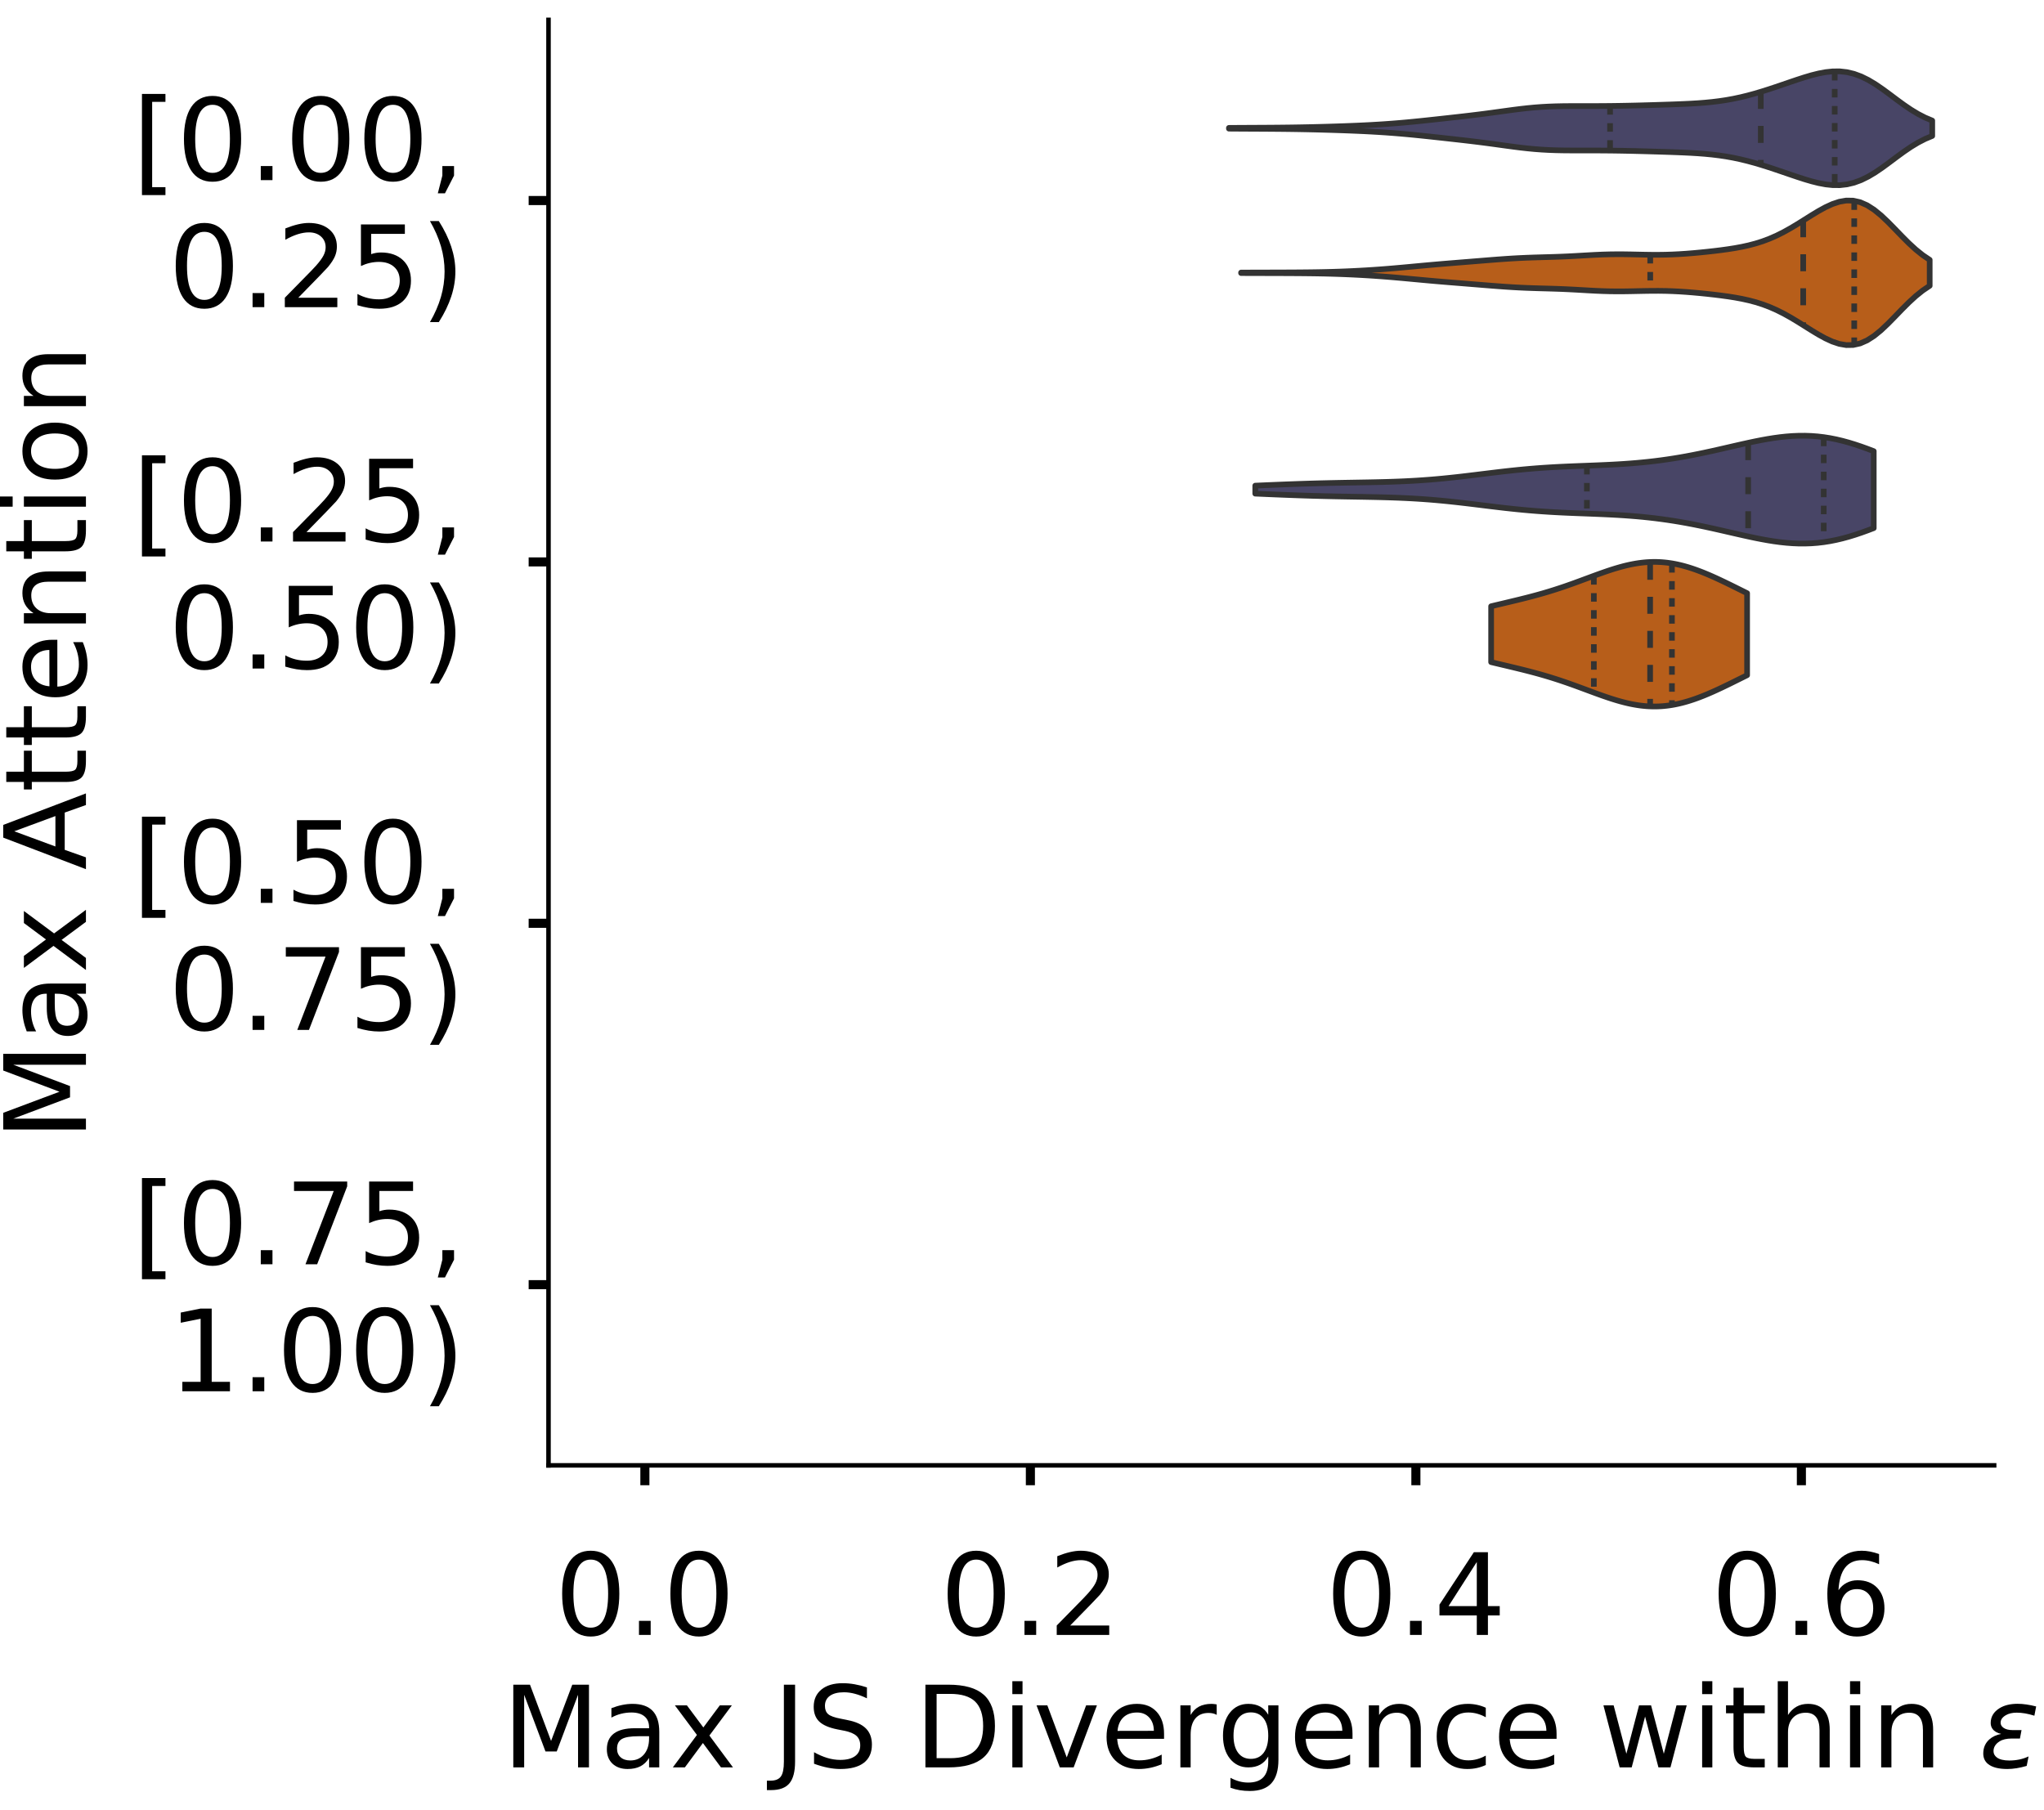 <?xml version="1.0" encoding="utf-8" standalone="no"?>
<!DOCTYPE svg PUBLIC "-//W3C//DTD SVG 1.1//EN"
  "http://www.w3.org/Graphics/SVG/1.1/DTD/svg11.dtd">
<!-- Created with matplotlib (https://matplotlib.org/) -->
<svg height="319.062pt" version="1.1" viewBox="0 0 360.352 319.062" width="360.352pt" xmlns="http://www.w3.org/2000/svg" xmlns:xlink="http://www.w3.org/1999/xlink">
 <defs>
  <style type="text/css">
*{stroke-linecap:butt;stroke-linejoin:round;}
  </style>
 </defs>
 <g id="figure_1">
  <g id="patch_1">
   <path d="M 0 319.062 
L 360.352 319.062 
L 360.352 0 
L 0 0 
z
" style="fill:#ffffff;"/>
  </g>
  <g id="axes_1">
   <g id="patch_2">
    <path d="M -269.522 258.362 
L -14.66 258.362 
L -14.66 3.5 
L -269.522 3.5 
z
" style="fill:#ffffff;"/>
   </g>
   <g id="patch_3">
    <path clip-path="url(#p1829b4183e)" d="M -257.937 258.362 
L -252.145 258.362 
L -252.145 258.362 
L -257.937 258.362 
z
" style="fill:#43406b;opacity:0.6;stroke:#000000;stroke-linejoin:miter;stroke-width:0.5;"/>
   </g>
   <g id="patch_4">
    <path clip-path="url(#p1829b4183e)" d="M -252.145 258.362 
L -246.352 258.362 
L -246.352 258.362 
L -252.145 258.362 
z
" style="fill:#43406b;opacity:0.6;stroke:#000000;stroke-linejoin:miter;stroke-width:0.5;"/>
   </g>
   <g id="patch_5">
    <path clip-path="url(#p1829b4183e)" d="M -246.352 258.362 
L -240.56 258.362 
L -240.56 258.362 
L -246.352 258.362 
z
" style="fill:#43406b;opacity:0.6;stroke:#000000;stroke-linejoin:miter;stroke-width:0.5;"/>
   </g>
   <g id="patch_6">
    <path clip-path="url(#p1829b4183e)" d="M -240.56 258.362 
L -234.768 258.362 
L -234.768 258.362 
L -240.56 258.362 
z
" style="fill:#43406b;opacity:0.6;stroke:#000000;stroke-linejoin:miter;stroke-width:0.5;"/>
   </g>
   <g id="patch_7">
    <path clip-path="url(#p1829b4183e)" d="M -234.768 258.362 
L -228.975 258.362 
L -228.975 258.362 
L -234.768 258.362 
z
" style="fill:#43406b;opacity:0.6;stroke:#000000;stroke-linejoin:miter;stroke-width:0.5;"/>
   </g>
   <g id="patch_8">
    <path clip-path="url(#p1829b4183e)" d="M -228.975 258.362 
L -223.183 258.362 
L -223.183 258.362 
L -228.975 258.362 
z
" style="fill:#43406b;opacity:0.6;stroke:#000000;stroke-linejoin:miter;stroke-width:0.5;"/>
   </g>
   <g id="patch_9">
    <path clip-path="url(#p1829b4183e)" d="M -223.183 258.362 
L -217.391 258.362 
L -217.391 258.362 
L -223.183 258.362 
z
" style="fill:#43406b;opacity:0.6;stroke:#000000;stroke-linejoin:miter;stroke-width:0.5;"/>
   </g>
   <g id="patch_10">
    <path clip-path="url(#p1829b4183e)" d="M -217.391 258.362 
L -211.599 258.362 
L -211.599 258.362 
L -217.391 258.362 
z
" style="fill:#43406b;opacity:0.6;stroke:#000000;stroke-linejoin:miter;stroke-width:0.5;"/>
   </g>
   <g id="patch_11">
    <path clip-path="url(#p1829b4183e)" d="M -211.599 258.362 
L -205.806 258.362 
L -205.806 258.362 
L -211.599 258.362 
z
" style="fill:#43406b;opacity:0.6;stroke:#000000;stroke-linejoin:miter;stroke-width:0.5;"/>
   </g>
   <g id="patch_12">
    <path clip-path="url(#p1829b4183e)" d="M -205.806 258.362 
L -200.014 258.362 
L -200.014 258.362 
L -205.806 258.362 
z
" style="fill:#43406b;opacity:0.6;stroke:#000000;stroke-linejoin:miter;stroke-width:0.5;"/>
   </g>
   <g id="patch_13">
    <path clip-path="url(#p1829b4183e)" d="M -200.014 258.362 
L -194.222 258.362 
L -194.222 258.362 
L -200.014 258.362 
z
" style="fill:#43406b;opacity:0.6;stroke:#000000;stroke-linejoin:miter;stroke-width:0.5;"/>
   </g>
   <g id="patch_14">
    <path clip-path="url(#p1829b4183e)" d="M -194.222 258.362 
L -188.429 258.362 
L -188.429 258.362 
L -194.222 258.362 
z
" style="fill:#43406b;opacity:0.6;stroke:#000000;stroke-linejoin:miter;stroke-width:0.5;"/>
   </g>
   <g id="patch_15">
    <path clip-path="url(#p1829b4183e)" d="M -188.429 258.362 
L -182.637 258.362 
L -182.637 258.362 
L -188.429 258.362 
z
" style="fill:#43406b;opacity:0.6;stroke:#000000;stroke-linejoin:miter;stroke-width:0.5;"/>
   </g>
   <g id="patch_16">
    <path clip-path="url(#p1829b4183e)" d="M -182.637 258.362 
L -176.845 258.362 
L -176.845 258.362 
L -182.637 258.362 
z
" style="fill:#43406b;opacity:0.6;stroke:#000000;stroke-linejoin:miter;stroke-width:0.5;"/>
   </g>
   <g id="patch_17">
    <path clip-path="url(#p1829b4183e)" d="M -176.845 258.362 
L -171.052 258.362 
L -171.052 258.362 
L -176.845 258.362 
z
" style="fill:#43406b;opacity:0.6;stroke:#000000;stroke-linejoin:miter;stroke-width:0.5;"/>
   </g>
   <g id="patch_18">
    <path clip-path="url(#p1829b4183e)" d="M -171.052 258.362 
L -165.26 258.362 
L -165.26 258.362 
L -171.052 258.362 
z
" style="fill:#43406b;opacity:0.6;stroke:#000000;stroke-linejoin:miter;stroke-width:0.5;"/>
   </g>
   <g id="patch_19">
    <path clip-path="url(#p1829b4183e)" d="M -165.26 258.362 
L -159.468 258.362 
L -159.468 258.362 
L -165.26 258.362 
z
" style="fill:#43406b;opacity:0.6;stroke:#000000;stroke-linejoin:miter;stroke-width:0.5;"/>
   </g>
   <g id="patch_20">
    <path clip-path="url(#p1829b4183e)" d="M -159.468 258.362 
L -153.675 258.362 
L -153.675 256.236 
L -159.468 256.236 
z
" style="fill:#43406b;opacity:0.6;stroke:#000000;stroke-linejoin:miter;stroke-width:0.5;"/>
   </g>
   <g id="patch_21">
    <path clip-path="url(#p1829b4183e)" d="M -153.675 258.362 
L -147.883 258.362 
L -147.883 256.944 
L -153.675 256.944 
z
" style="fill:#43406b;opacity:0.6;stroke:#000000;stroke-linejoin:miter;stroke-width:0.5;"/>
   </g>
   <g id="patch_22">
    <path clip-path="url(#p1829b4183e)" d="M -147.883 258.362 
L -142.091 258.362 
L -142.091 256.236 
L -147.883 256.236 
z
" style="fill:#43406b;opacity:0.6;stroke:#000000;stroke-linejoin:miter;stroke-width:0.5;"/>
   </g>
   <g id="patch_23">
    <path clip-path="url(#p1829b4183e)" d="M -142.091 258.362 
L -136.299 258.362 
L -136.299 250.566 
L -142.091 250.566 
z
" style="fill:#43406b;opacity:0.6;stroke:#000000;stroke-linejoin:miter;stroke-width:0.5;"/>
   </g>
   <g id="patch_24">
    <path clip-path="url(#p1829b4183e)" d="M -136.299 258.362 
L -130.506 258.362 
L -130.506 251.275 
L -136.299 251.275 
z
" style="fill:#43406b;opacity:0.6;stroke:#000000;stroke-linejoin:miter;stroke-width:0.5;"/>
   </g>
   <g id="patch_25">
    <path clip-path="url(#p1829b4183e)" d="M -130.506 258.362 
L -124.714 258.362 
L -124.714 242.771 
L -130.506 242.771 
z
" style="fill:#43406b;opacity:0.6;stroke:#000000;stroke-linejoin:miter;stroke-width:0.5;"/>
   </g>
   <g id="patch_26">
    <path clip-path="url(#p1829b4183e)" d="M -124.714 258.362 
L -118.922 258.362 
L -118.922 230.015 
L -124.714 230.015 
z
" style="fill:#43406b;opacity:0.6;stroke:#000000;stroke-linejoin:miter;stroke-width:0.5;"/>
   </g>
   <g id="patch_27">
    <path clip-path="url(#p1829b4183e)" d="M -118.922 258.362 
L -113.129 258.362 
L -113.129 224.345 
L -118.922 224.345 
z
" style="fill:#43406b;opacity:0.6;stroke:#000000;stroke-linejoin:miter;stroke-width:0.5;"/>
   </g>
   <g id="patch_28">
    <path clip-path="url(#p1829b4183e)" d="M -113.129 258.362 
L -107.337 258.362 
L -107.337 205.211 
L -113.129 205.211 
z
" style="fill:#43406b;opacity:0.6;stroke:#000000;stroke-linejoin:miter;stroke-width:0.5;"/>
   </g>
   <g id="patch_29">
    <path clip-path="url(#p1829b4183e)" d="M -107.337 258.362 
L -101.545 258.362 
L -101.545 187.494 
L -107.337 187.494 
z
" style="fill:#43406b;opacity:0.6;stroke:#000000;stroke-linejoin:miter;stroke-width:0.5;"/>
   </g>
   <g id="patch_30">
    <path clip-path="url(#p1829b4183e)" d="M -101.545 258.362 
L -95.752 258.362 
L -95.752 195.998 
L -101.545 195.998 
z
" style="fill:#43406b;opacity:0.6;stroke:#000000;stroke-linejoin:miter;stroke-width:0.5;"/>
   </g>
   <g id="patch_31">
    <path clip-path="url(#p1829b4183e)" d="M -95.752 258.362 
L -89.96 258.362 
L -89.96 187.494 
L -95.752 187.494 
z
" style="fill:#43406b;opacity:0.6;stroke:#000000;stroke-linejoin:miter;stroke-width:0.5;"/>
   </g>
   <g id="patch_32">
    <path clip-path="url(#p1829b4183e)" d="M -89.96 258.362 
L -84.168 258.362 
L -84.168 190.329 
L -89.96 190.329 
z
" style="fill:#43406b;opacity:0.6;stroke:#000000;stroke-linejoin:miter;stroke-width:0.5;"/>
   </g>
   <g id="patch_33">
    <path clip-path="url(#p1829b4183e)" d="M -84.168 258.362 
L -78.375 258.362 
L -78.375 186.786 
L -84.168 186.786 
z
" style="fill:#43406b;opacity:0.6;stroke:#000000;stroke-linejoin:miter;stroke-width:0.5;"/>
   </g>
   <g id="patch_34">
    <path clip-path="url(#p1829b4183e)" d="M -78.375 258.362 
L -72.583 258.362 
L -72.583 183.951 
L -78.375 183.951 
z
" style="fill:#43406b;opacity:0.6;stroke:#000000;stroke-linejoin:miter;stroke-width:0.5;"/>
   </g>
   <g id="patch_35">
    <path clip-path="url(#p1829b4183e)" d="M -72.583 258.362 
L -66.791 258.362 
L -66.791 178.282 
L -72.583 178.282 
z
" style="fill:#43406b;opacity:0.6;stroke:#000000;stroke-linejoin:miter;stroke-width:0.5;"/>
   </g>
   <g id="patch_36">
    <path clip-path="url(#p1829b4183e)" d="M -66.791 258.362 
L -60.998 258.362 
L -60.998 132.927 
L -66.791 132.927 
z
" style="fill:#43406b;opacity:0.6;stroke:#000000;stroke-linejoin:miter;stroke-width:0.5;"/>
   </g>
   <g id="patch_37">
    <path clip-path="url(#p1829b4183e)" d="M -60.998 258.362 
L -55.206 258.362 
L -55.206 103.871 
L -60.998 103.871 
z
" style="fill:#43406b;opacity:0.6;stroke:#000000;stroke-linejoin:miter;stroke-width:0.5;"/>
   </g>
   <g id="patch_38">
    <path clip-path="url(#p1829b4183e)" d="M -55.206 258.362 
L -49.414 258.362 
L -49.414 57.099 
L -55.206 57.099 
z
" style="fill:#43406b;opacity:0.6;stroke:#000000;stroke-linejoin:miter;stroke-width:0.5;"/>
   </g>
   <g id="patch_39">
    <path clip-path="url(#p1829b4183e)" d="M -49.414 258.362 
L -43.622 258.362 
L -43.622 97.493 
L -49.414 97.493 
z
" style="fill:#43406b;opacity:0.6;stroke:#000000;stroke-linejoin:miter;stroke-width:0.5;"/>
   </g>
   <g id="patch_40">
    <path clip-path="url(#p1829b4183e)" d="M -43.622 258.362 
L -37.829 258.362 
L -37.829 235.684 
L -43.622 235.684 
z
" style="fill:#43406b;opacity:0.6;stroke:#000000;stroke-linejoin:miter;stroke-width:0.5;"/>
   </g>
   <g id="patch_41">
    <path clip-path="url(#p1829b4183e)" d="M -37.829 258.362 
L -32.037 258.362 
L -32.037 256.944 
L -37.829 256.944 
z
" style="fill:#43406b;opacity:0.6;stroke:#000000;stroke-linejoin:miter;stroke-width:0.5;"/>
   </g>
   <g id="patch_42">
    <path clip-path="url(#p1829b4183e)" d="M -32.037 258.362 
L -26.245 258.362 
L -26.245 258.362 
L -32.037 258.362 
z
" style="fill:#43406b;opacity:0.6;stroke:#000000;stroke-linejoin:miter;stroke-width:0.5;"/>
   </g>
   <g id="patch_43">
    <path clip-path="url(#p1829b4183e)" d="M -257.937 258.362 
L -252.145 258.362 
L -252.145 258.362 
L -257.937 258.362 
z
" style="fill:#d15a00;opacity:0.6;stroke:#000000;stroke-linejoin:miter;stroke-width:0.5;"/>
   </g>
   <g id="patch_44">
    <path clip-path="url(#p1829b4183e)" d="M -252.145 258.362 
L -246.352 258.362 
L -246.352 258.362 
L -252.145 258.362 
z
" style="fill:#d15a00;opacity:0.6;stroke:#000000;stroke-linejoin:miter;stroke-width:0.5;"/>
   </g>
   <g id="patch_45">
    <path clip-path="url(#p1829b4183e)" d="M -246.352 258.362 
L -240.56 258.362 
L -240.56 258.362 
L -246.352 258.362 
z
" style="fill:#d15a00;opacity:0.6;stroke:#000000;stroke-linejoin:miter;stroke-width:0.5;"/>
   </g>
   <g id="patch_46">
    <path clip-path="url(#p1829b4183e)" d="M -240.56 258.362 
L -234.768 258.362 
L -234.768 258.362 
L -240.56 258.362 
z
" style="fill:#d15a00;opacity:0.6;stroke:#000000;stroke-linejoin:miter;stroke-width:0.5;"/>
   </g>
   <g id="patch_47">
    <path clip-path="url(#p1829b4183e)" d="M -234.768 258.362 
L -228.975 258.362 
L -228.975 258.362 
L -234.768 258.362 
z
" style="fill:#d15a00;opacity:0.6;stroke:#000000;stroke-linejoin:miter;stroke-width:0.5;"/>
   </g>
   <g id="patch_48">
    <path clip-path="url(#p1829b4183e)" d="M -228.975 258.362 
L -223.183 258.362 
L -223.183 258.362 
L -228.975 258.362 
z
" style="fill:#d15a00;opacity:0.6;stroke:#000000;stroke-linejoin:miter;stroke-width:0.5;"/>
   </g>
   <g id="patch_49">
    <path clip-path="url(#p1829b4183e)" d="M -223.183 258.362 
L -217.391 258.362 
L -217.391 258.362 
L -223.183 258.362 
z
" style="fill:#d15a00;opacity:0.6;stroke:#000000;stroke-linejoin:miter;stroke-width:0.5;"/>
   </g>
   <g id="patch_50">
    <path clip-path="url(#p1829b4183e)" d="M -217.391 258.362 
L -211.599 258.362 
L -211.599 258.362 
L -217.391 258.362 
z
" style="fill:#d15a00;opacity:0.6;stroke:#000000;stroke-linejoin:miter;stroke-width:0.5;"/>
   </g>
   <g id="patch_51">
    <path clip-path="url(#p1829b4183e)" d="M -211.599 258.362 
L -205.806 258.362 
L -205.806 258.362 
L -211.599 258.362 
z
" style="fill:#d15a00;opacity:0.6;stroke:#000000;stroke-linejoin:miter;stroke-width:0.5;"/>
   </g>
   <g id="patch_52">
    <path clip-path="url(#p1829b4183e)" d="M -205.806 258.362 
L -200.014 258.362 
L -200.014 258.362 
L -205.806 258.362 
z
" style="fill:#d15a00;opacity:0.6;stroke:#000000;stroke-linejoin:miter;stroke-width:0.5;"/>
   </g>
   <g id="patch_53">
    <path clip-path="url(#p1829b4183e)" d="M -200.014 258.362 
L -194.222 258.362 
L -194.222 258.362 
L -200.014 258.362 
z
" style="fill:#d15a00;opacity:0.6;stroke:#000000;stroke-linejoin:miter;stroke-width:0.5;"/>
   </g>
   <g id="patch_54">
    <path clip-path="url(#p1829b4183e)" d="M -194.222 258.362 
L -188.429 258.362 
L -188.429 258.362 
L -194.222 258.362 
z
" style="fill:#d15a00;opacity:0.6;stroke:#000000;stroke-linejoin:miter;stroke-width:0.5;"/>
   </g>
   <g id="patch_55">
    <path clip-path="url(#p1829b4183e)" d="M -188.429 258.362 
L -182.637 258.362 
L -182.637 258.362 
L -188.429 258.362 
z
" style="fill:#d15a00;opacity:0.6;stroke:#000000;stroke-linejoin:miter;stroke-width:0.5;"/>
   </g>
   <g id="patch_56">
    <path clip-path="url(#p1829b4183e)" d="M -182.637 258.362 
L -176.845 258.362 
L -176.845 258.362 
L -182.637 258.362 
z
" style="fill:#d15a00;opacity:0.6;stroke:#000000;stroke-linejoin:miter;stroke-width:0.5;"/>
   </g>
   <g id="patch_57">
    <path clip-path="url(#p1829b4183e)" d="M -176.845 258.362 
L -171.052 258.362 
L -171.052 258.362 
L -176.845 258.362 
z
" style="fill:#d15a00;opacity:0.6;stroke:#000000;stroke-linejoin:miter;stroke-width:0.5;"/>
   </g>
   <g id="patch_58">
    <path clip-path="url(#p1829b4183e)" d="M -171.052 258.362 
L -165.26 258.362 
L -165.26 258.362 
L -171.052 258.362 
z
" style="fill:#d15a00;opacity:0.6;stroke:#000000;stroke-linejoin:miter;stroke-width:0.5;"/>
   </g>
   <g id="patch_59">
    <path clip-path="url(#p1829b4183e)" d="M -165.26 258.362 
L -159.468 258.362 
L -159.468 258.362 
L -165.26 258.362 
z
" style="fill:#d15a00;opacity:0.6;stroke:#000000;stroke-linejoin:miter;stroke-width:0.5;"/>
   </g>
   <g id="patch_60">
    <path clip-path="url(#p1829b4183e)" d="M -159.468 258.362 
L -153.675 258.362 
L -153.675 257.006 
L -159.468 257.006 
z
" style="fill:#d15a00;opacity:0.6;stroke:#000000;stroke-linejoin:miter;stroke-width:0.5;"/>
   </g>
   <g id="patch_61">
    <path clip-path="url(#p1829b4183e)" d="M -153.675 258.362 
L -147.883 258.362 
L -147.883 258.362 
L -153.675 258.362 
z
" style="fill:#d15a00;opacity:0.6;stroke:#000000;stroke-linejoin:miter;stroke-width:0.5;"/>
   </g>
   <g id="patch_62">
    <path clip-path="url(#p1829b4183e)" d="M -147.883 258.362 
L -142.091 258.362 
L -142.091 256.328 
L -147.883 256.328 
z
" style="fill:#d15a00;opacity:0.6;stroke:#000000;stroke-linejoin:miter;stroke-width:0.5;"/>
   </g>
   <g id="patch_63">
    <path clip-path="url(#p1829b4183e)" d="M -142.091 258.362 
L -136.299 258.362 
L -136.299 257.684 
L -142.091 257.684 
z
" style="fill:#d15a00;opacity:0.6;stroke:#000000;stroke-linejoin:miter;stroke-width:0.5;"/>
   </g>
   <g id="patch_64">
    <path clip-path="url(#p1829b4183e)" d="M -136.299 258.362 
L -130.506 258.362 
L -130.506 251.582 
L -136.299 251.582 
z
" style="fill:#d15a00;opacity:0.6;stroke:#000000;stroke-linejoin:miter;stroke-width:0.5;"/>
   </g>
   <g id="patch_65">
    <path clip-path="url(#p1829b4183e)" d="M -130.506 258.362 
L -124.714 258.362 
L -124.714 242.768 
L -130.506 242.768 
z
" style="fill:#d15a00;opacity:0.6;stroke:#000000;stroke-linejoin:miter;stroke-width:0.5;"/>
   </g>
   <g id="patch_66">
    <path clip-path="url(#p1829b4183e)" d="M -124.714 258.362 
L -118.922 258.362 
L -118.922 229.207 
L -124.714 229.207 
z
" style="fill:#d15a00;opacity:0.6;stroke:#000000;stroke-linejoin:miter;stroke-width:0.5;"/>
   </g>
   <g id="patch_67">
    <path clip-path="url(#p1829b4183e)" d="M -118.922 258.362 
L -113.129 258.362 
L -113.129 227.173 
L -118.922 227.173 
z
" style="fill:#d15a00;opacity:0.6;stroke:#000000;stroke-linejoin:miter;stroke-width:0.5;"/>
   </g>
   <g id="patch_68">
    <path clip-path="url(#p1829b4183e)" d="M -113.129 258.362 
L -107.337 258.362 
L -107.337 219.037 
L -113.129 219.037 
z
" style="fill:#d15a00;opacity:0.6;stroke:#000000;stroke-linejoin:miter;stroke-width:0.5;"/>
   </g>
   <g id="patch_69">
    <path clip-path="url(#p1829b4183e)" d="M -107.337 258.362 
L -101.545 258.362 
L -101.545 205.477 
L -107.337 205.477 
z
" style="fill:#d15a00;opacity:0.6;stroke:#000000;stroke-linejoin:miter;stroke-width:0.5;"/>
   </g>
   <g id="patch_70">
    <path clip-path="url(#p1829b4183e)" d="M -101.545 258.362 
L -95.752 258.362 
L -95.752 212.257 
L -101.545 212.257 
z
" style="fill:#d15a00;opacity:0.6;stroke:#000000;stroke-linejoin:miter;stroke-width:0.5;"/>
   </g>
   <g id="patch_71">
    <path clip-path="url(#p1829b4183e)" d="M -95.752 258.362 
L -89.96 258.362 
L -89.96 198.697 
L -95.752 198.697 
z
" style="fill:#d15a00;opacity:0.6;stroke:#000000;stroke-linejoin:miter;stroke-width:0.5;"/>
   </g>
   <g id="patch_72">
    <path clip-path="url(#p1829b4183e)" d="M -89.96 258.362 
L -84.168 258.362 
L -84.168 202.765 
L -89.96 202.765 
z
" style="fill:#d15a00;opacity:0.6;stroke:#000000;stroke-linejoin:miter;stroke-width:0.5;"/>
   </g>
   <g id="patch_73">
    <path clip-path="url(#p1829b4183e)" d="M -84.168 258.362 
L -78.375 258.362 
L -78.375 209.545 
L -84.168 209.545 
z
" style="fill:#d15a00;opacity:0.6;stroke:#000000;stroke-linejoin:miter;stroke-width:0.5;"/>
   </g>
   <g id="patch_74">
    <path clip-path="url(#p1829b4183e)" d="M -78.375 258.362 
L -72.583 258.362 
L -72.583 192.595 
L -78.375 192.595 
z
" style="fill:#d15a00;opacity:0.6;stroke:#000000;stroke-linejoin:miter;stroke-width:0.5;"/>
   </g>
   <g id="patch_75">
    <path clip-path="url(#p1829b4183e)" d="M -72.583 258.362 
L -66.791 258.362 
L -66.791 187.171 
L -72.583 187.171 
z
" style="fill:#d15a00;opacity:0.6;stroke:#000000;stroke-linejoin:miter;stroke-width:0.5;"/>
   </g>
   <g id="patch_76">
    <path clip-path="url(#p1829b4183e)" d="M -66.791 258.362 
L -60.998 258.362 
L -60.998 162.085 
L -66.791 162.085 
z
" style="fill:#d15a00;opacity:0.6;stroke:#000000;stroke-linejoin:miter;stroke-width:0.5;"/>
   </g>
   <g id="patch_77">
    <path clip-path="url(#p1829b4183e)" d="M -60.998 258.362 
L -55.206 258.362 
L -55.206 89.539 
L -60.998 89.539 
z
" style="fill:#d15a00;opacity:0.6;stroke:#000000;stroke-linejoin:miter;stroke-width:0.5;"/>
   </g>
   <g id="patch_78">
    <path clip-path="url(#p1829b4183e)" d="M -55.206 258.362 
L -49.414 258.362 
L -49.414 15.636 
L -55.206 15.636 
z
" style="fill:#d15a00;opacity:0.6;stroke:#000000;stroke-linejoin:miter;stroke-width:0.5;"/>
   </g>
   <g id="patch_79">
    <path clip-path="url(#p1829b4183e)" d="M -49.414 258.362 
L -43.622 258.362 
L -43.622 24.45 
L -49.414 24.45 
z
" style="fill:#d15a00;opacity:0.6;stroke:#000000;stroke-linejoin:miter;stroke-width:0.5;"/>
   </g>
   <g id="patch_80">
    <path clip-path="url(#p1829b4183e)" d="M -43.622 258.362 
L -37.829 258.362 
L -37.829 210.901 
L -43.622 210.901 
z
" style="fill:#d15a00;opacity:0.6;stroke:#000000;stroke-linejoin:miter;stroke-width:0.5;"/>
   </g>
   <g id="patch_81">
    <path clip-path="url(#p1829b4183e)" d="M -37.829 258.362 
L -32.037 258.362 
L -32.037 257.684 
L -37.829 257.684 
z
" style="fill:#d15a00;opacity:0.6;stroke:#000000;stroke-linejoin:miter;stroke-width:0.5;"/>
   </g>
   <g id="patch_82">
    <path clip-path="url(#p1829b4183e)" d="M -32.037 258.362 
L -26.245 258.362 
L -26.245 258.362 
L -32.037 258.362 
z
" style="fill:#d15a00;opacity:0.6;stroke:#000000;stroke-linejoin:miter;stroke-width:0.5;"/>
   </g>
   <g id="matplotlib.axis_1">
    <g id="xtick_1">
     <g id="line2d_1">
      <defs>
       <path d="M 0 0 
L 0 3.5 
" id="m034d989003" style="stroke:#000000;stroke-width:1.6;"/>
      </defs>
      <g/>
     </g>
     <g id="text_1">
      <!-- 0.0 -->
      <defs>
       <path d="M 31.781 66.406 
Q 24.172 66.406 20.328 58.906 
Q 16.5 51.422 16.5 36.375 
Q 16.5 21.391 20.328 13.891 
Q 24.172 6.391 31.781 6.391 
Q 39.453 6.391 43.281 13.891 
Q 47.125 21.391 47.125 36.375 
Q 47.125 51.422 43.281 58.906 
Q 39.453 66.406 31.781 66.406 
z
M 31.781 74.219 
Q 44.047 74.219 50.516 64.516 
Q 56.984 54.828 56.984 36.375 
Q 56.984 17.969 50.516 8.266 
Q 44.047 -1.422 31.781 -1.422 
Q 19.531 -1.422 13.062 8.266 
Q 6.594 17.969 6.594 36.375 
Q 6.594 54.828 13.062 64.516 
Q 19.531 74.219 31.781 74.219 
z
" id="DejaVuSans-48"/>
       <path d="M 10.688 12.406 
L 21 12.406 
L 21 0 
L 10.688 0 
z
" id="DejaVuSans-46"/>
      </defs>
      <g transform="translate(-273.84 288.259)scale(0.2 -0.2)">
       <use xlink:href="#DejaVuSans-48"/>
       <use x="63.623" xlink:href="#DejaVuSans-46"/>
       <use x="95.41" xlink:href="#DejaVuSans-48"/>
      </g>
     </g>
    </g>
    <g id="xtick_2">
     <g id="line2d_2">
      <g/>
     </g>
     <g id="text_2">
      <!-- 0.2 -->
      <defs>
       <path d="M 19.188 8.297 
L 53.609 8.297 
L 53.609 0 
L 7.328 0 
L 7.328 8.297 
Q 12.938 14.109 22.625 23.891 
Q 32.328 33.688 34.812 36.531 
Q 39.547 41.844 41.422 45.531 
Q 43.312 49.219 43.312 52.781 
Q 43.312 58.594 39.234 62.25 
Q 35.156 65.922 28.609 65.922 
Q 23.969 65.922 18.812 64.312 
Q 13.672 62.703 7.812 59.422 
L 7.812 69.391 
Q 13.766 71.781 18.938 73 
Q 24.125 74.219 28.422 74.219 
Q 39.75 74.219 46.484 68.547 
Q 53.219 62.891 53.219 53.422 
Q 53.219 48.922 51.531 44.891 
Q 49.859 40.875 45.406 35.406 
Q 44.188 33.984 37.641 27.219 
Q 31.109 20.453 19.188 8.297 
z
" id="DejaVuSans-50"/>
      </defs>
      <g transform="translate(-207.642 288.259)scale(0.2 -0.2)">
       <use xlink:href="#DejaVuSans-48"/>
       <use x="63.623" xlink:href="#DejaVuSans-46"/>
       <use x="95.41" xlink:href="#DejaVuSans-50"/>
      </g>
     </g>
    </g>
    <g id="xtick_3">
     <g id="line2d_3">
      <g/>
     </g>
     <g id="text_3">
      <!-- 0.4 -->
      <defs>
       <path d="M 37.797 64.312 
L 12.891 25.391 
L 37.797 25.391 
z
M 35.203 72.906 
L 47.609 72.906 
L 47.609 25.391 
L 58.016 25.391 
L 58.016 17.188 
L 47.609 17.188 
L 47.609 0 
L 37.797 0 
L 37.797 17.188 
L 4.891 17.188 
L 4.891 26.703 
z
" id="DejaVuSans-52"/>
      </defs>
      <g transform="translate(-141.444 288.259)scale(0.2 -0.2)">
       <use xlink:href="#DejaVuSans-48"/>
       <use x="63.623" xlink:href="#DejaVuSans-46"/>
       <use x="95.41" xlink:href="#DejaVuSans-52"/>
      </g>
     </g>
    </g>
    <g id="xtick_4">
     <g id="line2d_4">
      <g/>
     </g>
     <g id="text_4">
      <!-- 0.6 -->
      <defs>
       <path d="M 33.016 40.375 
Q 26.375 40.375 22.484 35.828 
Q 18.609 31.297 18.609 23.391 
Q 18.609 15.531 22.484 10.953 
Q 26.375 6.391 33.016 6.391 
Q 39.656 6.391 43.531 10.953 
Q 47.406 15.531 47.406 23.391 
Q 47.406 31.297 43.531 35.828 
Q 39.656 40.375 33.016 40.375 
z
M 52.594 71.297 
L 52.594 62.312 
Q 48.875 64.062 45.094 64.984 
Q 41.312 65.922 37.594 65.922 
Q 27.828 65.922 22.672 59.328 
Q 17.531 52.734 16.797 39.406 
Q 19.672 43.656 24.016 45.922 
Q 28.375 48.188 33.594 48.188 
Q 44.578 48.188 50.953 41.516 
Q 57.328 34.859 57.328 23.391 
Q 57.328 12.156 50.688 5.359 
Q 44.047 -1.422 33.016 -1.422 
Q 20.359 -1.422 13.672 8.266 
Q 6.984 17.969 6.984 36.375 
Q 6.984 53.656 15.188 63.938 
Q 23.391 74.219 37.203 74.219 
Q 40.922 74.219 44.703 73.484 
Q 48.484 72.75 52.594 71.297 
z
" id="DejaVuSans-54"/>
      </defs>
      <g transform="translate(-75.247 288.259)scale(0.2 -0.2)">
       <use xlink:href="#DejaVuSans-48"/>
       <use x="63.623" xlink:href="#DejaVuSans-46"/>
       <use x="95.41" xlink:href="#DejaVuSans-54"/>
      </g>
     </g>
    </g>
    <g id="text_5">
     <!--   -->
     <defs>
      <path id="DejaVuSans-32"/>
     </defs>
     <g transform="translate(-145.269 311.615)scale(0.2 -0.2)">
      <use xlink:href="#DejaVuSans-32"/>
     </g>
    </g>
   </g>
   <g id="matplotlib.axis_2">
    <g id="ytick_1">
     <g id="line2d_5">
      <defs>
       <path d="M 0 0 
L -3.5 0 
" id="mdcda04a0a4" style="stroke:#000000;stroke-width:1.6;"/>
      </defs>
      <g/>
     </g>
     <g id="text_6">
      <!-- 0.00 -->
      <g transform="translate(-328.753 265.96)scale(0.2 -0.2)">
       <use xlink:href="#DejaVuSans-48"/>
       <use x="63.623" xlink:href="#DejaVuSans-46"/>
       <use x="95.41" xlink:href="#DejaVuSans-48"/>
       <use x="159.033" xlink:href="#DejaVuSans-48"/>
      </g>
     </g>
    </g>
    <g id="ytick_2">
     <g id="line2d_6">
      <g/>
     </g>
     <g id="text_7">
      <!-- 0.05 -->
      <defs>
       <path d="M 10.797 72.906 
L 49.516 72.906 
L 49.516 64.594 
L 19.828 64.594 
L 19.828 46.734 
Q 21.969 47.469 24.109 47.828 
Q 26.266 48.188 28.422 48.188 
Q 40.625 48.188 47.75 41.5 
Q 54.891 34.812 54.891 23.391 
Q 54.891 11.625 47.562 5.094 
Q 40.234 -1.422 26.906 -1.422 
Q 22.312 -1.422 17.547 -0.641 
Q 12.797 0.141 7.719 1.703 
L 7.719 11.625 
Q 12.109 9.234 16.797 8.062 
Q 21.484 6.891 26.703 6.891 
Q 35.156 6.891 40.078 11.328 
Q 45.016 15.766 45.016 23.391 
Q 45.016 31 40.078 35.438 
Q 35.156 39.891 26.703 39.891 
Q 22.75 39.891 18.812 39.016 
Q 14.891 38.141 10.797 36.281 
z
" id="DejaVuSans-53"/>
      </defs>
      <g transform="translate(-328.753 200.16)scale(0.2 -0.2)">
       <use xlink:href="#DejaVuSans-48"/>
       <use x="63.623" xlink:href="#DejaVuSans-46"/>
       <use x="95.41" xlink:href="#DejaVuSans-48"/>
       <use x="159.033" xlink:href="#DejaVuSans-53"/>
      </g>
     </g>
    </g>
    <g id="ytick_3">
     <g id="line2d_7">
      <g/>
     </g>
     <g id="text_8">
      <!-- 0.10 -->
      <defs>
       <path d="M 12.406 8.297 
L 28.516 8.297 
L 28.516 63.922 
L 10.984 60.406 
L 10.984 69.391 
L 28.422 72.906 
L 38.281 72.906 
L 38.281 8.297 
L 54.391 8.297 
L 54.391 0 
L 12.406 0 
z
" id="DejaVuSans-49"/>
      </defs>
      <g transform="translate(-328.753 134.36)scale(0.2 -0.2)">
       <use xlink:href="#DejaVuSans-48"/>
       <use x="63.623" xlink:href="#DejaVuSans-46"/>
       <use x="95.41" xlink:href="#DejaVuSans-49"/>
       <use x="159.033" xlink:href="#DejaVuSans-48"/>
      </g>
     </g>
    </g>
    <g id="ytick_4">
     <g id="line2d_8">
      <g/>
     </g>
     <g id="text_9">
      <!-- 0.15 -->
      <g transform="translate(-328.753 68.559)scale(0.2 -0.2)">
       <use xlink:href="#DejaVuSans-48"/>
       <use x="63.623" xlink:href="#DejaVuSans-46"/>
       <use x="95.41" xlink:href="#DejaVuSans-49"/>
       <use x="159.033" xlink:href="#DejaVuSans-53"/>
      </g>
     </g>
    </g>
    <g id="text_10">
     <!--   -->
     <g transform="translate(-336.413 133.728)rotate(-90)scale(0.176 -0.176)">
      <use xlink:href="#DejaVuSans-32"/>
     </g>
    </g>
   </g>
   <g id="patch_83">
    <path style="fill:none;stroke:#000000;stroke-linecap:square;stroke-linejoin:miter;stroke-width:0.8;"/>
   </g>
   <g id="patch_84">
    <path style="fill:none;stroke:#000000;stroke-linecap:square;stroke-linejoin:miter;stroke-width:0.8;"/>
   </g>
  </g>
  <g id="axes_2">
   <g id="patch_85">
    <path d="M 96.7 258.362 
L 351.562 258.362 
L 351.562 3.5 
L 96.7 3.5 
z
" style="fill:#ffffff;"/>
   </g>
   <g id="PolyCollection_1">
    <defs>
     <path d="M 216.659 -296.381 
L 216.659 -296.513 
L 217.912 -296.522 
L 219.164 -296.529 
L 220.417 -296.536 
L 221.669 -296.542 
L 222.921 -296.549 
L 224.174 -296.557 
L 225.426 -296.568 
L 226.679 -296.581 
L 227.931 -296.597 
L 229.183 -296.617 
L 230.436 -296.641 
L 231.688 -296.668 
L 232.941 -296.7 
L 234.193 -296.735 
L 235.445 -296.773 
L 236.698 -296.815 
L 237.95 -296.862 
L 239.203 -296.913 
L 240.455 -296.97 
L 241.707 -297.033 
L 242.96 -297.106 
L 244.212 -297.187 
L 245.465 -297.278 
L 246.717 -297.379 
L 247.97 -297.489 
L 249.222 -297.608 
L 250.474 -297.734 
L 251.727 -297.866 
L 252.979 -298.001 
L 254.232 -298.138 
L 255.484 -298.276 
L 256.736 -298.415 
L 257.989 -298.557 
L 259.241 -298.703 
L 260.494 -298.855 
L 261.746 -299.014 
L 262.998 -299.181 
L 264.251 -299.352 
L 265.503 -299.525 
L 266.756 -299.694 
L 268.008 -299.852 
L 269.26 -299.993 
L 270.513 -300.113 
L 271.765 -300.207 
L 273.018 -300.276 
L 274.27 -300.322 
L 275.522 -300.348 
L 276.775 -300.36 
L 278.027 -300.363 
L 279.28 -300.363 
L 280.532 -300.363 
L 281.784 -300.366 
L 283.037 -300.374 
L 284.289 -300.386 
L 285.542 -300.404 
L 286.794 -300.427 
L 288.046 -300.454 
L 289.299 -300.485 
L 290.551 -300.52 
L 291.804 -300.556 
L 293.056 -300.595 
L 294.308 -300.635 
L 295.561 -300.68 
L 296.813 -300.73 
L 298.066 -300.791 
L 299.318 -300.866 
L 300.57 -300.962 
L 301.823 -301.083 
L 303.075 -301.235 
L 304.328 -301.422 
L 305.58 -301.648 
L 306.832 -301.914 
L 308.085 -302.219 
L 309.337 -302.559 
L 310.59 -302.931 
L 311.842 -303.327 
L 313.094 -303.742 
L 314.347 -304.168 
L 315.599 -304.597 
L 316.852 -305.021 
L 318.104 -305.425 
L 319.356 -305.795 
L 320.609 -306.109 
L 321.861 -306.344 
L 323.114 -306.476 
L 324.366 -306.481 
L 325.618 -306.34 
L 326.871 -306.041 
L 328.123 -305.579 
L 329.376 -304.963 
L 330.628 -304.212 
L 331.88 -303.358 
L 333.133 -302.438 
L 334.385 -301.499 
L 335.638 -300.584 
L 336.89 -299.732 
L 338.142 -298.975 
L 339.395 -298.329 
L 340.647 -297.803 
L 340.647 -295.091 
L 340.647 -295.091 
L 339.395 -294.565 
L 338.142 -293.919 
L 336.89 -293.162 
L 335.638 -292.31 
L 334.385 -291.395 
L 333.133 -290.456 
L 331.88 -289.537 
L 330.628 -288.682 
L 329.376 -287.931 
L 328.123 -287.315 
L 326.871 -286.854 
L 325.618 -286.554 
L 324.366 -286.413 
L 323.114 -286.418 
L 321.861 -286.55 
L 320.609 -286.785 
L 319.356 -287.099 
L 318.104 -287.469 
L 316.852 -287.874 
L 315.599 -288.297 
L 314.347 -288.726 
L 313.094 -289.152 
L 311.842 -289.567 
L 310.59 -289.963 
L 309.337 -290.335 
L 308.085 -290.675 
L 306.832 -290.98 
L 305.58 -291.246 
L 304.328 -291.472 
L 303.075 -291.659 
L 301.823 -291.811 
L 300.57 -291.932 
L 299.318 -292.028 
L 298.066 -292.103 
L 296.813 -292.164 
L 295.561 -292.214 
L 294.308 -292.259 
L 293.056 -292.299 
L 291.804 -292.338 
L 290.551 -292.374 
L 289.299 -292.409 
L 288.046 -292.44 
L 286.794 -292.467 
L 285.542 -292.49 
L 284.289 -292.508 
L 283.037 -292.52 
L 281.784 -292.528 
L 280.532 -292.531 
L 279.28 -292.532 
L 278.027 -292.531 
L 276.775 -292.535 
L 275.522 -292.546 
L 274.27 -292.572 
L 273.018 -292.618 
L 271.765 -292.687 
L 270.513 -292.781 
L 269.26 -292.901 
L 268.008 -293.042 
L 266.756 -293.2 
L 265.503 -293.369 
L 264.251 -293.542 
L 262.998 -293.713 
L 261.746 -293.88 
L 260.494 -294.039 
L 259.241 -294.191 
L 257.989 -294.337 
L 256.736 -294.479 
L 255.484 -294.618 
L 254.232 -294.756 
L 252.979 -294.893 
L 251.727 -295.028 
L 250.474 -295.16 
L 249.222 -295.286 
L 247.97 -295.405 
L 246.717 -295.515 
L 245.465 -295.616 
L 244.212 -295.707 
L 242.96 -295.788 
L 241.707 -295.861 
L 240.455 -295.925 
L 239.203 -295.981 
L 237.95 -296.032 
L 236.698 -296.079 
L 235.445 -296.121 
L 234.193 -296.159 
L 232.941 -296.194 
L 231.688 -296.226 
L 230.436 -296.253 
L 229.183 -296.277 
L 227.931 -296.297 
L 226.679 -296.313 
L 225.426 -296.326 
L 224.174 -296.337 
L 222.921 -296.345 
L 221.669 -296.352 
L 220.417 -296.358 
L 219.164 -296.365 
L 217.912 -296.372 
L 216.659 -296.381 
z
" id="ma43cddf61a" style="stroke:#333333;"/>
    </defs>
    <g clip-path="url(#pb9160cb848)">
     <use style="fill:#484566;stroke:#333333;" x="0" xlink:href="#ma43cddf61a" y="319.062"/>
    </g>
   </g>
   <g id="PolyCollection_2">
    <defs>
     <path d="M 218.801 -270.917 
L 218.801 -271.005 
L 220.027 -271.009 
L 221.253 -271.012 
L 222.479 -271.015 
L 223.706 -271.019 
L 224.932 -271.022 
L 226.158 -271.026 
L 227.385 -271.032 
L 228.611 -271.039 
L 229.837 -271.049 
L 231.063 -271.062 
L 232.29 -271.08 
L 233.516 -271.104 
L 234.742 -271.134 
L 235.968 -271.172 
L 237.195 -271.218 
L 238.421 -271.272 
L 239.647 -271.334 
L 240.873 -271.404 
L 242.1 -271.482 
L 243.326 -271.568 
L 244.552 -271.662 
L 245.778 -271.764 
L 247.005 -271.872 
L 248.231 -271.984 
L 249.457 -272.099 
L 250.683 -272.213 
L 251.91 -272.325 
L 253.136 -272.433 
L 254.362 -272.538 
L 255.588 -272.639 
L 256.815 -272.737 
L 258.041 -272.836 
L 259.267 -272.934 
L 260.493 -273.034 
L 261.72 -273.133 
L 262.946 -273.232 
L 264.172 -273.326 
L 265.398 -273.414 
L 266.625 -273.493 
L 267.851 -273.561 
L 269.077 -273.616 
L 270.303 -273.661 
L 271.53 -273.697 
L 272.756 -273.731 
L 273.982 -273.767 
L 275.208 -273.81 
L 276.435 -273.864 
L 277.661 -273.927 
L 278.887 -273.997 
L 280.113 -274.068 
L 281.34 -274.133 
L 282.566 -274.185 
L 283.792 -274.219 
L 285.018 -274.234 
L 286.245 -274.23 
L 287.471 -274.212 
L 288.697 -274.186 
L 289.923 -274.16 
L 291.15 -274.142 
L 292.376 -274.139 
L 293.602 -274.156 
L 294.828 -274.195 
L 296.055 -274.256 
L 297.281 -274.337 
L 298.507 -274.436 
L 299.733 -274.548 
L 300.96 -274.673 
L 302.186 -274.809 
L 303.412 -274.959 
L 304.638 -275.127 
L 305.865 -275.32 
L 307.091 -275.546 
L 308.317 -275.816 
L 309.543 -276.141 
L 310.77 -276.53 
L 311.996 -276.993 
L 313.222 -277.532 
L 314.448 -278.146 
L 315.675 -278.829 
L 316.901 -279.564 
L 318.127 -280.33 
L 319.354 -281.101 
L 320.58 -281.842 
L 321.806 -282.516 
L 323.032 -283.079 
L 324.259 -283.49 
L 325.485 -283.704 
L 326.711 -283.686 
L 327.937 -283.412 
L 329.164 -282.875 
L 330.39 -282.089 
L 331.616 -281.09 
L 332.842 -279.933 
L 334.069 -278.684 
L 335.295 -277.414 
L 336.521 -276.188 
L 337.747 -275.064 
L 338.974 -274.077 
L 340.2 -273.251 
L 340.2 -268.671 
L 340.2 -268.671 
L 338.974 -267.844 
L 337.747 -266.858 
L 336.521 -265.733 
L 335.295 -264.508 
L 334.069 -263.238 
L 332.842 -261.989 
L 331.616 -260.831 
L 330.39 -259.833 
L 329.164 -259.047 
L 327.937 -258.51 
L 326.711 -258.236 
L 325.485 -258.218 
L 324.259 -258.432 
L 323.032 -258.842 
L 321.806 -259.406 
L 320.58 -260.08 
L 319.354 -260.821 
L 318.127 -261.591 
L 316.901 -262.358 
L 315.675 -263.093 
L 314.448 -263.775 
L 313.222 -264.39 
L 311.996 -264.929 
L 310.77 -265.391 
L 309.543 -265.781 
L 308.317 -266.105 
L 307.091 -266.375 
L 305.865 -266.602 
L 304.638 -266.794 
L 303.412 -266.962 
L 302.186 -267.112 
L 300.96 -267.249 
L 299.733 -267.374 
L 298.507 -267.486 
L 297.281 -267.585 
L 296.055 -267.666 
L 294.828 -267.727 
L 293.602 -267.766 
L 292.376 -267.782 
L 291.15 -267.779 
L 289.923 -267.761 
L 288.697 -267.736 
L 287.471 -267.71 
L 286.245 -267.692 
L 285.018 -267.688 
L 283.792 -267.702 
L 282.566 -267.737 
L 281.34 -267.789 
L 280.113 -267.854 
L 278.887 -267.925 
L 277.661 -267.995 
L 276.435 -268.058 
L 275.208 -268.112 
L 273.982 -268.155 
L 272.756 -268.191 
L 271.53 -268.224 
L 270.303 -268.261 
L 269.077 -268.305 
L 267.851 -268.361 
L 266.625 -268.428 
L 265.398 -268.507 
L 264.172 -268.596 
L 262.946 -268.69 
L 261.72 -268.788 
L 260.493 -268.888 
L 259.267 -268.987 
L 258.041 -269.086 
L 256.815 -269.184 
L 255.588 -269.283 
L 254.362 -269.384 
L 253.136 -269.488 
L 251.91 -269.597 
L 250.683 -269.709 
L 249.457 -269.823 
L 248.231 -269.937 
L 247.005 -270.05 
L 245.778 -270.158 
L 244.552 -270.26 
L 243.326 -270.354 
L 242.1 -270.44 
L 240.873 -270.518 
L 239.647 -270.588 
L 238.421 -270.65 
L 237.195 -270.703 
L 235.968 -270.749 
L 234.742 -270.787 
L 233.516 -270.818 
L 232.29 -270.842 
L 231.063 -270.86 
L 229.837 -270.873 
L 228.611 -270.883 
L 227.385 -270.89 
L 226.158 -270.896 
L 224.932 -270.9 
L 223.706 -270.903 
L 222.479 -270.906 
L 221.253 -270.909 
L 220.027 -270.913 
L 218.801 -270.917 
z
" id="md4d81dc99c" style="stroke:#333333;"/>
    </defs>
    <g clip-path="url(#pb9160cb848)">
     <use style="fill:#b75e1a;stroke:#333333;" x="0" xlink:href="#md4d81dc99c" y="319.062"/>
    </g>
   </g>
   <g id="PolyCollection_3">
    <defs>
     <path d="M 221.3 -232.027 
L 221.3 -233.436 
L 222.401 -233.484 
L 223.502 -233.531 
L 224.604 -233.577 
L 225.705 -233.622 
L 226.806 -233.665 
L 227.908 -233.706 
L 229.009 -233.746 
L 230.111 -233.782 
L 231.212 -233.816 
L 232.313 -233.847 
L 233.415 -233.875 
L 234.516 -233.9 
L 235.617 -233.923 
L 236.719 -233.944 
L 237.82 -233.963 
L 238.922 -233.982 
L 240.023 -234.001 
L 241.124 -234.02 
L 242.226 -234.042 
L 243.327 -234.067 
L 244.428 -234.095 
L 245.53 -234.13 
L 246.631 -234.17 
L 247.732 -234.218 
L 248.834 -234.274 
L 249.935 -234.339 
L 251.037 -234.413 
L 252.138 -234.496 
L 253.239 -234.589 
L 254.341 -234.69 
L 255.442 -234.801 
L 256.543 -234.918 
L 257.645 -235.042 
L 258.746 -235.172 
L 259.848 -235.305 
L 260.949 -235.44 
L 262.05 -235.575 
L 263.152 -235.71 
L 264.253 -235.841 
L 265.354 -235.968 
L 266.456 -236.089 
L 267.557 -236.204 
L 268.658 -236.31 
L 269.76 -236.408 
L 270.861 -236.497 
L 271.963 -236.578 
L 273.064 -236.649 
L 274.165 -236.713 
L 275.267 -236.77 
L 276.368 -236.821 
L 277.469 -236.867 
L 278.571 -236.91 
L 279.672 -236.952 
L 280.774 -236.995 
L 281.875 -237.039 
L 282.976 -237.087 
L 284.078 -237.14 
L 285.179 -237.201 
L 286.28 -237.269 
L 287.382 -237.348 
L 288.483 -237.437 
L 289.584 -237.539 
L 290.686 -237.652 
L 291.787 -237.779 
L 292.889 -237.92 
L 293.99 -238.075 
L 295.091 -238.243 
L 296.193 -238.425 
L 297.294 -238.62 
L 298.395 -238.828 
L 299.497 -239.048 
L 300.598 -239.278 
L 301.7 -239.516 
L 302.801 -239.762 
L 303.902 -240.013 
L 305.004 -240.267 
L 306.105 -240.52 
L 307.206 -240.77 
L 308.308 -241.013 
L 309.409 -241.245 
L 310.51 -241.463 
L 311.612 -241.662 
L 312.713 -241.838 
L 313.815 -241.987 
L 314.916 -242.106 
L 316.017 -242.189 
L 317.119 -242.235 
L 318.22 -242.24 
L 319.321 -242.201 
L 320.423 -242.118 
L 321.524 -241.989 
L 322.626 -241.815 
L 323.727 -241.597 
L 324.828 -241.336 
L 325.93 -241.035 
L 327.031 -240.698 
L 328.132 -240.329 
L 329.234 -239.933 
L 330.335 -239.515 
L 330.335 -225.949 
L 330.335 -225.949 
L 329.234 -225.531 
L 328.132 -225.134 
L 327.031 -224.765 
L 325.93 -224.428 
L 324.828 -224.128 
L 323.727 -223.867 
L 322.626 -223.648 
L 321.524 -223.474 
L 320.423 -223.345 
L 319.321 -223.262 
L 318.22 -223.224 
L 317.119 -223.228 
L 316.017 -223.274 
L 314.916 -223.358 
L 313.815 -223.476 
L 312.713 -223.625 
L 311.612 -223.802 
L 310.51 -224.001 
L 309.409 -224.218 
L 308.308 -224.451 
L 307.206 -224.694 
L 306.105 -224.943 
L 305.004 -225.196 
L 303.902 -225.45 
L 302.801 -225.701 
L 301.7 -225.947 
L 300.598 -226.186 
L 299.497 -226.415 
L 298.395 -226.635 
L 297.294 -226.843 
L 296.193 -227.038 
L 295.091 -227.22 
L 293.99 -227.389 
L 292.889 -227.543 
L 291.787 -227.684 
L 290.686 -227.811 
L 289.584 -227.925 
L 288.483 -228.026 
L 287.382 -228.115 
L 286.28 -228.194 
L 285.179 -228.263 
L 284.078 -228.323 
L 282.976 -228.376 
L 281.875 -228.424 
L 280.774 -228.469 
L 279.672 -228.511 
L 278.571 -228.553 
L 277.469 -228.596 
L 276.368 -228.642 
L 275.267 -228.693 
L 274.165 -228.75 
L 273.064 -228.814 
L 271.963 -228.886 
L 270.861 -228.966 
L 269.76 -229.055 
L 268.658 -229.153 
L 267.557 -229.26 
L 266.456 -229.374 
L 265.354 -229.495 
L 264.253 -229.622 
L 263.152 -229.754 
L 262.05 -229.888 
L 260.949 -230.024 
L 259.848 -230.159 
L 258.746 -230.292 
L 257.645 -230.421 
L 256.543 -230.545 
L 255.442 -230.663 
L 254.341 -230.773 
L 253.239 -230.874 
L 252.138 -230.967 
L 251.037 -231.05 
L 249.935 -231.124 
L 248.834 -231.189 
L 247.732 -231.245 
L 246.631 -231.293 
L 245.53 -231.334 
L 244.428 -231.368 
L 243.327 -231.397 
L 242.226 -231.421 
L 241.124 -231.443 
L 240.023 -231.463 
L 238.922 -231.481 
L 237.82 -231.5 
L 236.719 -231.519 
L 235.617 -231.54 
L 234.516 -231.563 
L 233.415 -231.588 
L 232.313 -231.617 
L 231.212 -231.647 
L 230.111 -231.681 
L 229.009 -231.718 
L 227.908 -231.757 
L 226.806 -231.798 
L 225.705 -231.841 
L 224.604 -231.886 
L 223.502 -231.933 
L 222.401 -231.98 
L 221.3 -232.027 
z
" id="mf8da926c1d" style="stroke:#333333;"/>
    </defs>
    <g clip-path="url(#pb9160cb848)">
     <use style="fill:#484566;stroke:#333333;" x="0" xlink:href="#mf8da926c1d" y="319.062"/>
    </g>
   </g>
   <g id="PolyCollection_4">
    <defs>
     <path d="M 262.884 -202.321 
L 262.884 -212.169 
L 263.34 -212.279 
L 263.796 -212.388 
L 264.251 -212.496 
L 264.707 -212.604 
L 265.163 -212.712 
L 265.619 -212.82 
L 266.075 -212.929 
L 266.53 -213.037 
L 266.986 -213.147 
L 267.442 -213.257 
L 267.898 -213.368 
L 268.354 -213.481 
L 268.809 -213.595 
L 269.265 -213.71 
L 269.721 -213.828 
L 270.177 -213.948 
L 270.633 -214.07 
L 271.089 -214.195 
L 271.544 -214.322 
L 272 -214.452 
L 272.456 -214.585 
L 272.912 -214.721 
L 273.368 -214.86 
L 273.823 -215.002 
L 274.279 -215.147 
L 274.735 -215.295 
L 275.191 -215.446 
L 275.647 -215.6 
L 276.103 -215.756 
L 276.558 -215.915 
L 277.014 -216.077 
L 277.47 -216.24 
L 277.926 -216.406 
L 278.382 -216.573 
L 278.837 -216.741 
L 279.293 -216.91 
L 279.749 -217.079 
L 280.205 -217.248 
L 280.661 -217.417 
L 281.116 -217.585 
L 281.572 -217.751 
L 282.028 -217.916 
L 282.484 -218.077 
L 282.94 -218.236 
L 283.396 -218.392 
L 283.851 -218.543 
L 284.307 -218.69 
L 284.763 -218.831 
L 285.219 -218.966 
L 285.675 -219.095 
L 286.13 -219.218 
L 286.586 -219.333 
L 287.042 -219.44 
L 287.498 -219.538 
L 287.954 -219.628 
L 288.409 -219.709 
L 288.865 -219.78 
L 289.321 -219.841 
L 289.777 -219.892 
L 290.233 -219.933 
L 290.689 -219.962 
L 291.144 -219.981 
L 291.6 -219.989 
L 292.056 -219.985 
L 292.512 -219.97 
L 292.968 -219.944 
L 293.423 -219.906 
L 293.879 -219.857 
L 294.335 -219.797 
L 294.791 -219.726 
L 295.247 -219.644 
L 295.703 -219.552 
L 296.158 -219.449 
L 296.614 -219.337 
L 297.07 -219.214 
L 297.526 -219.083 
L 297.982 -218.942 
L 298.437 -218.793 
L 298.893 -218.635 
L 299.349 -218.47 
L 299.805 -218.298 
L 300.261 -218.119 
L 300.716 -217.933 
L 301.172 -217.742 
L 301.628 -217.545 
L 302.084 -217.344 
L 302.54 -217.137 
L 302.996 -216.927 
L 303.451 -216.713 
L 303.907 -216.497 
L 304.363 -216.277 
L 304.819 -216.055 
L 305.275 -215.832 
L 305.73 -215.607 
L 306.186 -215.381 
L 306.642 -215.155 
L 307.098 -214.928 
L 307.554 -214.701 
L 308.009 -214.475 
L 308.009 -200.016 
L 308.009 -200.016 
L 307.554 -199.79 
L 307.098 -199.563 
L 306.642 -199.336 
L 306.186 -199.11 
L 305.73 -198.884 
L 305.275 -198.659 
L 304.819 -198.435 
L 304.363 -198.214 
L 303.907 -197.994 
L 303.451 -197.777 
L 302.996 -197.564 
L 302.54 -197.354 
L 302.084 -197.147 
L 301.628 -196.946 
L 301.172 -196.749 
L 300.716 -196.557 
L 300.261 -196.372 
L 299.805 -196.193 
L 299.349 -196.02 
L 298.893 -195.855 
L 298.437 -195.698 
L 297.982 -195.549 
L 297.526 -195.408 
L 297.07 -195.277 
L 296.614 -195.154 
L 296.158 -195.042 
L 295.703 -194.939 
L 295.247 -194.847 
L 294.791 -194.765 
L 294.335 -194.694 
L 293.879 -194.634 
L 293.423 -194.585 
L 292.968 -194.547 
L 292.512 -194.521 
L 292.056 -194.506 
L 291.6 -194.502 
L 291.144 -194.51 
L 290.689 -194.529 
L 290.233 -194.558 
L 289.777 -194.599 
L 289.321 -194.649 
L 288.865 -194.711 
L 288.409 -194.782 
L 287.954 -194.863 
L 287.498 -194.952 
L 287.042 -195.051 
L 286.586 -195.158 
L 286.13 -195.273 
L 285.675 -195.395 
L 285.219 -195.525 
L 284.763 -195.66 
L 284.307 -195.801 
L 283.851 -195.948 
L 283.396 -196.099 
L 282.94 -196.255 
L 282.484 -196.413 
L 282.028 -196.575 
L 281.572 -196.74 
L 281.116 -196.906 
L 280.661 -197.074 
L 280.205 -197.243 
L 279.749 -197.412 
L 279.293 -197.581 
L 278.837 -197.75 
L 278.382 -197.918 
L 277.926 -198.085 
L 277.47 -198.251 
L 277.014 -198.414 
L 276.558 -198.576 
L 276.103 -198.735 
L 275.647 -198.891 
L 275.191 -199.045 
L 274.735 -199.196 
L 274.279 -199.344 
L 273.823 -199.489 
L 273.368 -199.631 
L 272.912 -199.77 
L 272.456 -199.906 
L 272 -200.039 
L 271.544 -200.169 
L 271.089 -200.296 
L 270.633 -200.421 
L 270.177 -200.543 
L 269.721 -200.663 
L 269.265 -200.781 
L 268.809 -200.896 
L 268.354 -201.01 
L 267.898 -201.123 
L 267.442 -201.234 
L 266.986 -201.344 
L 266.53 -201.454 
L 266.075 -201.562 
L 265.619 -201.671 
L 265.163 -201.779 
L 264.707 -201.887 
L 264.251 -201.995 
L 263.796 -202.103 
L 263.34 -202.212 
L 262.884 -202.321 
z
" id="md8b145f59d" style="stroke:#333333;"/>
    </defs>
    <g clip-path="url(#pb9160cb848)">
     <use style="fill:#b75e1a;stroke:#333333;" x="0" xlink:href="#md8b145f59d" y="319.062"/>
    </g>
   </g>
   <g id="patch_86">
    <path clip-path="url(#pb9160cb848)" d="M 113.691 35.358 
L 113.691 35.358 
L 113.691 35.358 
L 113.691 35.358 
z
" style="fill:#484566;stroke:#333333;stroke-linejoin:miter;stroke-width:0.5;"/>
   </g>
   <g id="patch_87">
    <path clip-path="url(#pb9160cb848)" d="M 113.691 35.358 
L 113.691 35.358 
L 113.691 35.358 
L 113.691 35.358 
z
" style="fill:#b75e1a;stroke:#333333;stroke-linejoin:miter;stroke-width:0.5;"/>
   </g>
   <g id="matplotlib.axis_3">
    <g id="xtick_5">
     <g id="line2d_9">
      <g>
       <use style="stroke:#000000;stroke-width:1.6;" x="113.691" xlink:href="#m034d989003" y="258.362"/>
      </g>
     </g>
     <g id="text_11">
      <!-- 0.0 -->
      <g transform="translate(97.788 288.259)scale(0.2 -0.2)">
       <use xlink:href="#DejaVuSans-48"/>
       <use x="63.623" xlink:href="#DejaVuSans-46"/>
       <use x="95.41" xlink:href="#DejaVuSans-48"/>
      </g>
     </g>
    </g>
    <g id="xtick_6">
     <g id="line2d_10">
      <g>
       <use style="stroke:#000000;stroke-width:1.6;" x="181.654" xlink:href="#m034d989003" y="258.362"/>
      </g>
     </g>
     <g id="text_12">
      <!-- 0.2 -->
      <g transform="translate(165.751 288.259)scale(0.2 -0.2)">
       <use xlink:href="#DejaVuSans-48"/>
       <use x="63.623" xlink:href="#DejaVuSans-46"/>
       <use x="95.41" xlink:href="#DejaVuSans-50"/>
      </g>
     </g>
    </g>
    <g id="xtick_7">
     <g id="line2d_11">
      <g>
       <use style="stroke:#000000;stroke-width:1.6;" x="249.617" xlink:href="#m034d989003" y="258.362"/>
      </g>
     </g>
     <g id="text_13">
      <!-- 0.4 -->
      <g transform="translate(233.714 288.259)scale(0.2 -0.2)">
       <use xlink:href="#DejaVuSans-48"/>
       <use x="63.623" xlink:href="#DejaVuSans-46"/>
       <use x="95.41" xlink:href="#DejaVuSans-52"/>
      </g>
     </g>
    </g>
    <g id="xtick_8">
     <g id="line2d_12">
      <g>
       <use style="stroke:#000000;stroke-width:1.6;" x="317.58" xlink:href="#m034d989003" y="258.362"/>
      </g>
     </g>
     <g id="text_14">
      <!-- 0.6 -->
      <g transform="translate(301.677 288.259)scale(0.2 -0.2)">
       <use xlink:href="#DejaVuSans-48"/>
       <use x="63.623" xlink:href="#DejaVuSans-46"/>
       <use x="95.41" xlink:href="#DejaVuSans-54"/>
      </g>
     </g>
    </g>
    <g id="text_15">
     <!-- Max JS Divergence within $\epsilon$ -->
     <defs>
      <path d="M 9.812 72.906 
L 24.516 72.906 
L 43.109 23.297 
L 61.812 72.906 
L 76.516 72.906 
L 76.516 0 
L 66.891 0 
L 66.891 64.016 
L 48.094 14.016 
L 38.188 14.016 
L 19.391 64.016 
L 19.391 0 
L 9.812 0 
z
" id="DejaVuSans-77"/>
      <path d="M 34.281 27.484 
Q 23.391 27.484 19.188 25 
Q 14.984 22.516 14.984 16.5 
Q 14.984 11.719 18.141 8.906 
Q 21.297 6.109 26.703 6.109 
Q 34.188 6.109 38.703 11.406 
Q 43.219 16.703 43.219 25.484 
L 43.219 27.484 
z
M 52.203 31.203 
L 52.203 0 
L 43.219 0 
L 43.219 8.297 
Q 40.141 3.328 35.547 0.953 
Q 30.953 -1.422 24.312 -1.422 
Q 15.922 -1.422 10.953 3.297 
Q 6 8.016 6 15.922 
Q 6 25.141 12.172 29.828 
Q 18.359 34.516 30.609 34.516 
L 43.219 34.516 
L 43.219 35.406 
Q 43.219 41.609 39.141 45 
Q 35.062 48.391 27.688 48.391 
Q 23 48.391 18.547 47.266 
Q 14.109 46.141 10.016 43.891 
L 10.016 52.203 
Q 14.938 54.109 19.578 55.047 
Q 24.219 56 28.609 56 
Q 40.484 56 46.344 49.844 
Q 52.203 43.703 52.203 31.203 
z
" id="DejaVuSans-97"/>
      <path d="M 54.891 54.688 
L 35.109 28.078 
L 55.906 0 
L 45.312 0 
L 29.391 21.484 
L 13.484 0 
L 2.875 0 
L 24.125 28.609 
L 4.688 54.688 
L 15.281 54.688 
L 29.781 35.203 
L 44.281 54.688 
z
" id="DejaVuSans-120"/>
      <path d="M 9.812 72.906 
L 19.672 72.906 
L 19.672 5.078 
Q 19.672 -8.109 14.672 -14.062 
Q 9.672 -20.016 -1.422 -20.016 
L -5.172 -20.016 
L -5.172 -11.719 
L -2.094 -11.719 
Q 4.438 -11.719 7.125 -8.047 
Q 9.812 -4.391 9.812 5.078 
z
" id="DejaVuSans-74"/>
      <path d="M 53.516 70.516 
L 53.516 60.891 
Q 47.906 63.578 42.922 64.891 
Q 37.938 66.219 33.297 66.219 
Q 25.25 66.219 20.875 63.094 
Q 16.5 59.969 16.5 54.203 
Q 16.5 49.359 19.406 46.891 
Q 22.312 44.438 30.422 42.922 
L 36.375 41.703 
Q 47.406 39.594 52.656 34.297 
Q 57.906 29 57.906 20.125 
Q 57.906 9.516 50.797 4.047 
Q 43.703 -1.422 29.984 -1.422 
Q 24.812 -1.422 18.969 -0.25 
Q 13.141 0.922 6.891 3.219 
L 6.891 13.375 
Q 12.891 10.016 18.656 8.297 
Q 24.422 6.594 29.984 6.594 
Q 38.422 6.594 43.016 9.906 
Q 47.609 13.234 47.609 19.391 
Q 47.609 24.75 44.312 27.781 
Q 41.016 30.812 33.5 32.328 
L 27.484 33.5 
Q 16.453 35.688 11.516 40.375 
Q 6.594 45.062 6.594 53.422 
Q 6.594 63.094 13.406 68.656 
Q 20.219 74.219 32.172 74.219 
Q 37.312 74.219 42.625 73.281 
Q 47.953 72.359 53.516 70.516 
z
" id="DejaVuSans-83"/>
      <path d="M 19.672 64.797 
L 19.672 8.109 
L 31.594 8.109 
Q 46.688 8.109 53.688 14.938 
Q 60.688 21.781 60.688 36.531 
Q 60.688 51.172 53.688 57.984 
Q 46.688 64.797 31.594 64.797 
z
M 9.812 72.906 
L 30.078 72.906 
Q 51.266 72.906 61.172 64.094 
Q 71.094 55.281 71.094 36.531 
Q 71.094 17.672 61.125 8.828 
Q 51.172 0 30.078 0 
L 9.812 0 
z
" id="DejaVuSans-68"/>
      <path d="M 9.422 54.688 
L 18.406 54.688 
L 18.406 0 
L 9.422 0 
z
M 9.422 75.984 
L 18.406 75.984 
L 18.406 64.594 
L 9.422 64.594 
z
" id="DejaVuSans-105"/>
      <path d="M 2.984 54.688 
L 12.5 54.688 
L 29.594 8.797 
L 46.688 54.688 
L 56.203 54.688 
L 35.688 0 
L 23.484 0 
z
" id="DejaVuSans-118"/>
      <path d="M 56.203 29.594 
L 56.203 25.203 
L 14.891 25.203 
Q 15.484 15.922 20.484 11.062 
Q 25.484 6.203 34.422 6.203 
Q 39.594 6.203 44.453 7.469 
Q 49.312 8.734 54.109 11.281 
L 54.109 2.781 
Q 49.266 0.734 44.188 -0.344 
Q 39.109 -1.422 33.891 -1.422 
Q 20.797 -1.422 13.156 6.188 
Q 5.516 13.812 5.516 26.812 
Q 5.516 40.234 12.766 48.109 
Q 20.016 56 32.328 56 
Q 43.359 56 49.781 48.891 
Q 56.203 41.797 56.203 29.594 
z
M 47.219 32.234 
Q 47.125 39.594 43.094 43.984 
Q 39.062 48.391 32.422 48.391 
Q 24.906 48.391 20.391 44.141 
Q 15.875 39.891 15.188 32.172 
z
" id="DejaVuSans-101"/>
      <path d="M 41.109 46.297 
Q 39.594 47.172 37.812 47.578 
Q 36.031 48 33.891 48 
Q 26.266 48 22.188 43.047 
Q 18.109 38.094 18.109 28.812 
L 18.109 0 
L 9.078 0 
L 9.078 54.688 
L 18.109 54.688 
L 18.109 46.188 
Q 20.953 51.172 25.484 53.578 
Q 30.031 56 36.531 56 
Q 37.453 56 38.578 55.875 
Q 39.703 55.766 41.062 55.516 
z
" id="DejaVuSans-114"/>
      <path d="M 45.406 27.984 
Q 45.406 37.75 41.375 43.109 
Q 37.359 48.484 30.078 48.484 
Q 22.859 48.484 18.828 43.109 
Q 14.797 37.75 14.797 27.984 
Q 14.797 18.266 18.828 12.891 
Q 22.859 7.516 30.078 7.516 
Q 37.359 7.516 41.375 12.891 
Q 45.406 18.266 45.406 27.984 
z
M 54.391 6.781 
Q 54.391 -7.172 48.188 -13.984 
Q 42 -20.797 29.203 -20.797 
Q 24.469 -20.797 20.266 -20.094 
Q 16.062 -19.391 12.109 -17.922 
L 12.109 -9.188 
Q 16.062 -11.328 19.922 -12.344 
Q 23.781 -13.375 27.781 -13.375 
Q 36.625 -13.375 41.016 -8.766 
Q 45.406 -4.156 45.406 5.172 
L 45.406 9.625 
Q 42.625 4.781 38.281 2.391 
Q 33.938 0 27.875 0 
Q 17.828 0 11.672 7.656 
Q 5.516 15.328 5.516 27.984 
Q 5.516 40.672 11.672 48.328 
Q 17.828 56 27.875 56 
Q 33.938 56 38.281 53.609 
Q 42.625 51.219 45.406 46.391 
L 45.406 54.688 
L 54.391 54.688 
z
" id="DejaVuSans-103"/>
      <path d="M 54.891 33.016 
L 54.891 0 
L 45.906 0 
L 45.906 32.719 
Q 45.906 40.484 42.875 44.328 
Q 39.844 48.188 33.797 48.188 
Q 26.516 48.188 22.312 43.547 
Q 18.109 38.922 18.109 30.906 
L 18.109 0 
L 9.078 0 
L 9.078 54.688 
L 18.109 54.688 
L 18.109 46.188 
Q 21.344 51.125 25.703 53.562 
Q 30.078 56 35.797 56 
Q 45.219 56 50.047 50.172 
Q 54.891 44.344 54.891 33.016 
z
" id="DejaVuSans-110"/>
      <path d="M 48.781 52.594 
L 48.781 44.188 
Q 44.969 46.297 41.141 47.344 
Q 37.312 48.391 33.406 48.391 
Q 24.656 48.391 19.812 42.844 
Q 14.984 37.312 14.984 27.297 
Q 14.984 17.281 19.812 11.734 
Q 24.656 6.203 33.406 6.203 
Q 37.312 6.203 41.141 7.25 
Q 44.969 8.297 48.781 10.406 
L 48.781 2.094 
Q 45.016 0.344 40.984 -0.531 
Q 36.969 -1.422 32.422 -1.422 
Q 20.062 -1.422 12.781 6.344 
Q 5.516 14.109 5.516 27.297 
Q 5.516 40.672 12.859 48.328 
Q 20.219 56 33.016 56 
Q 37.156 56 41.109 55.141 
Q 45.062 54.297 48.781 52.594 
z
" id="DejaVuSans-99"/>
      <path d="M 4.203 54.688 
L 13.188 54.688 
L 24.422 12.016 
L 35.594 54.688 
L 46.188 54.688 
L 57.422 12.016 
L 68.609 54.688 
L 77.594 54.688 
L 63.281 0 
L 52.688 0 
L 40.922 44.828 
L 29.109 0 
L 18.5 0 
z
" id="DejaVuSans-119"/>
      <path d="M 18.312 70.219 
L 18.312 54.688 
L 36.812 54.688 
L 36.812 47.703 
L 18.312 47.703 
L 18.312 18.016 
Q 18.312 11.328 20.141 9.422 
Q 21.969 7.516 27.594 7.516 
L 36.812 7.516 
L 36.812 0 
L 27.594 0 
Q 17.188 0 13.234 3.875 
Q 9.281 7.766 9.281 18.016 
L 9.281 47.703 
L 2.688 47.703 
L 2.688 54.688 
L 9.281 54.688 
L 9.281 70.219 
z
" id="DejaVuSans-116"/>
      <path d="M 54.891 33.016 
L 54.891 0 
L 45.906 0 
L 45.906 32.719 
Q 45.906 40.484 42.875 44.328 
Q 39.844 48.188 33.797 48.188 
Q 26.516 48.188 22.312 43.547 
Q 18.109 38.922 18.109 30.906 
L 18.109 0 
L 9.078 0 
L 9.078 75.984 
L 18.109 75.984 
L 18.109 46.188 
Q 21.344 51.125 25.703 53.562 
Q 30.078 56 35.797 56 
Q 45.219 56 50.047 50.172 
Q 54.891 44.344 54.891 33.016 
z
" id="DejaVuSans-104"/>
      <path d="M 19.734 29.5 
Q 14.453 30.672 12.156 33.844 
Q 10.453 36.078 10.453 39.109 
Q 10.453 47.406 18.359 52.25 
Q 24.609 56.062 34.188 56.062 
Q 37.891 56.062 41.938 55.469 
Q 46 54.891 50.531 53.719 
L 48.969 45.562 
Q 44.484 46.969 40.719 47.609 
Q 36.859 48.25 33.406 48.25 
Q 27.594 48.25 23.781 46 
Q 19.188 43.312 19.188 39.406 
Q 19.188 36.812 21.578 35.016 
Q 24.422 32.859 30.078 32.859 
L 37.641 32.859 
L 36.234 25.438 
L 29 25.438 
Q 22.266 25.438 18.312 22.953 
Q 12.938 19.578 12.938 14.312 
Q 12.938 10.984 15.828 8.797 
Q 19.438 6.062 26.812 6.062 
Q 31.344 6.062 35.688 6.938 
Q 40.047 7.859 43.844 9.672 
L 42.188 1.312 
Q 37.547 -0.047 33.297 -0.734 
Q 29.047 -1.422 25.141 -1.422 
Q 13.531 -1.422 8.062 3.031 
Q 3.906 6.453 3.906 12.203 
Q 3.906 19.969 9.375 24.75 
Q 13.422 28.328 19.734 29.5 
z
" id="DejaVuSans-Oblique-949"/>
     </defs>
     <g transform="translate(88.531 311.618)scale(0.2 -0.2)">
      <use transform="translate(0 0.016)" xlink:href="#DejaVuSans-77"/>
      <use transform="translate(86.279 0.016)" xlink:href="#DejaVuSans-97"/>
      <use transform="translate(147.559 0.016)" xlink:href="#DejaVuSans-120"/>
      <use transform="translate(206.738 0.016)" xlink:href="#DejaVuSans-32"/>
      <use transform="translate(238.525 0.016)" xlink:href="#DejaVuSans-74"/>
      <use transform="translate(268.018 0.016)" xlink:href="#DejaVuSans-83"/>
      <use transform="translate(331.494 0.016)" xlink:href="#DejaVuSans-32"/>
      <use transform="translate(363.281 0.016)" xlink:href="#DejaVuSans-68"/>
      <use transform="translate(440.283 0.016)" xlink:href="#DejaVuSans-105"/>
      <use transform="translate(468.066 0.016)" xlink:href="#DejaVuSans-118"/>
      <use transform="translate(527.246 0.016)" xlink:href="#DejaVuSans-101"/>
      <use transform="translate(588.77 0.016)" xlink:href="#DejaVuSans-114"/>
      <use transform="translate(629.883 0.016)" xlink:href="#DejaVuSans-103"/>
      <use transform="translate(693.359 0.016)" xlink:href="#DejaVuSans-101"/>
      <use transform="translate(754.883 0.016)" xlink:href="#DejaVuSans-110"/>
      <use transform="translate(818.262 0.016)" xlink:href="#DejaVuSans-99"/>
      <use transform="translate(873.242 0.016)" xlink:href="#DejaVuSans-101"/>
      <use transform="translate(934.766 0.016)" xlink:href="#DejaVuSans-32"/>
      <use transform="translate(966.553 0.016)" xlink:href="#DejaVuSans-119"/>
      <use transform="translate(1048.34 0.016)" xlink:href="#DejaVuSans-105"/>
      <use transform="translate(1076.123 0.016)" xlink:href="#DejaVuSans-116"/>
      <use transform="translate(1115.332 0.016)" xlink:href="#DejaVuSans-104"/>
      <use transform="translate(1178.711 0.016)" xlink:href="#DejaVuSans-105"/>
      <use transform="translate(1206.494 0.016)" xlink:href="#DejaVuSans-110"/>
      <use transform="translate(1269.873 0.016)" xlink:href="#DejaVuSans-32"/>
      <use transform="translate(1301.66 0.016)" xlink:href="#DejaVuSans-Oblique-949"/>
     </g>
    </g>
   </g>
   <g id="matplotlib.axis_4">
    <g id="ytick_5">
     <g id="line2d_13">
      <g>
       <use style="stroke:#000000;stroke-width:1.6;" x="96.7" xlink:href="#mdcda04a0a4" y="35.358"/>
      </g>
     </g>
     <g id="text_16">
      <!-- [0.00, -->
      <defs>
       <path d="M 8.594 75.984 
L 29.297 75.984 
L 29.297 69 
L 17.578 69 
L 17.578 -6.203 
L 29.297 -6.203 
L 29.297 -13.188 
L 8.594 -13.188 
z
" id="DejaVuSans-91"/>
       <path d="M 11.719 12.406 
L 22.016 12.406 
L 22.016 4 
L 14.016 -11.625 
L 7.719 -11.625 
L 11.719 4 
z
" id="DejaVuSans-44"/>
      </defs>
      <g transform="translate(23.309 31.758)scale(0.2 -0.2)">
       <use xlink:href="#DejaVuSans-91"/>
       <use x="39.014" xlink:href="#DejaVuSans-48"/>
       <use x="102.637" xlink:href="#DejaVuSans-46"/>
       <use x="134.424" xlink:href="#DejaVuSans-48"/>
       <use x="198.047" xlink:href="#DejaVuSans-48"/>
       <use x="261.67" xlink:href="#DejaVuSans-44"/>
      </g>
      <!-- 0.25) -->
      <defs>
       <path d="M 8.016 75.875 
L 15.828 75.875 
Q 23.141 64.359 26.781 53.312 
Q 30.422 42.281 30.422 31.391 
Q 30.422 20.453 26.781 9.375 
Q 23.141 -1.703 15.828 -13.188 
L 8.016 -13.188 
Q 14.5 -2 17.703 9.062 
Q 20.906 20.125 20.906 31.391 
Q 20.906 42.672 17.703 53.656 
Q 14.5 64.656 8.016 75.875 
z
" id="DejaVuSans-41"/>
      </defs>
      <g transform="translate(29.666 54.154)scale(0.2 -0.2)">
       <use xlink:href="#DejaVuSans-48"/>
       <use x="63.623" xlink:href="#DejaVuSans-46"/>
       <use x="95.41" xlink:href="#DejaVuSans-50"/>
       <use x="159.033" xlink:href="#DejaVuSans-53"/>
       <use x="222.656" xlink:href="#DejaVuSans-41"/>
      </g>
     </g>
    </g>
    <g id="ytick_6">
     <g id="line2d_14">
      <g>
       <use style="stroke:#000000;stroke-width:1.6;" x="96.7" xlink:href="#mdcda04a0a4" y="99.073"/>
      </g>
     </g>
     <g id="text_17">
      <!-- [0.25, -->
      <g transform="translate(23.309 95.474)scale(0.2 -0.2)">
       <use xlink:href="#DejaVuSans-91"/>
       <use x="39.014" xlink:href="#DejaVuSans-48"/>
       <use x="102.637" xlink:href="#DejaVuSans-46"/>
       <use x="134.424" xlink:href="#DejaVuSans-50"/>
       <use x="198.047" xlink:href="#DejaVuSans-53"/>
       <use x="261.67" xlink:href="#DejaVuSans-44"/>
      </g>
      <!-- 0.50) -->
      <g transform="translate(29.666 117.869)scale(0.2 -0.2)">
       <use xlink:href="#DejaVuSans-48"/>
       <use x="63.623" xlink:href="#DejaVuSans-46"/>
       <use x="95.41" xlink:href="#DejaVuSans-53"/>
       <use x="159.033" xlink:href="#DejaVuSans-48"/>
       <use x="222.656" xlink:href="#DejaVuSans-41"/>
      </g>
     </g>
    </g>
    <g id="ytick_7">
     <g id="line2d_15">
      <g>
       <use style="stroke:#000000;stroke-width:1.6;" x="96.7" xlink:href="#mdcda04a0a4" y="162.789"/>
      </g>
     </g>
     <g id="text_18">
      <!-- [0.50, -->
      <g transform="translate(23.309 159.189)scale(0.2 -0.2)">
       <use xlink:href="#DejaVuSans-91"/>
       <use x="39.014" xlink:href="#DejaVuSans-48"/>
       <use x="102.637" xlink:href="#DejaVuSans-46"/>
       <use x="134.424" xlink:href="#DejaVuSans-53"/>
       <use x="198.047" xlink:href="#DejaVuSans-48"/>
       <use x="261.67" xlink:href="#DejaVuSans-44"/>
      </g>
      <!-- 0.75) -->
      <defs>
       <path d="M 8.203 72.906 
L 55.078 72.906 
L 55.078 68.703 
L 28.609 0 
L 18.312 0 
L 43.219 64.594 
L 8.203 64.594 
z
" id="DejaVuSans-55"/>
      </defs>
      <g transform="translate(29.666 181.585)scale(0.2 -0.2)">
       <use xlink:href="#DejaVuSans-48"/>
       <use x="63.623" xlink:href="#DejaVuSans-46"/>
       <use x="95.41" xlink:href="#DejaVuSans-55"/>
       <use x="159.033" xlink:href="#DejaVuSans-53"/>
       <use x="222.656" xlink:href="#DejaVuSans-41"/>
      </g>
     </g>
    </g>
    <g id="ytick_8">
     <g id="line2d_16">
      <g>
       <use style="stroke:#000000;stroke-width:1.6;" x="96.7" xlink:href="#mdcda04a0a4" y="226.504"/>
      </g>
     </g>
     <g id="text_19">
      <!-- [0.75, -->
      <g transform="translate(23.309 222.905)scale(0.2 -0.2)">
       <use xlink:href="#DejaVuSans-91"/>
       <use x="39.014" xlink:href="#DejaVuSans-48"/>
       <use x="102.637" xlink:href="#DejaVuSans-46"/>
       <use x="134.424" xlink:href="#DejaVuSans-55"/>
       <use x="198.047" xlink:href="#DejaVuSans-53"/>
       <use x="261.67" xlink:href="#DejaVuSans-44"/>
      </g>
      <!-- 1.00) -->
      <g transform="translate(29.666 245.3)scale(0.2 -0.2)">
       <use xlink:href="#DejaVuSans-49"/>
       <use x="63.623" xlink:href="#DejaVuSans-46"/>
       <use x="95.41" xlink:href="#DejaVuSans-48"/>
       <use x="159.033" xlink:href="#DejaVuSans-48"/>
       <use x="222.656" xlink:href="#DejaVuSans-41"/>
      </g>
     </g>
    </g>
    <g id="text_20">
     <!-- Max Attention -->
     <defs>
      <path d="M 34.188 63.188 
L 20.797 26.906 
L 47.609 26.906 
z
M 28.609 72.906 
L 39.797 72.906 
L 67.578 0 
L 57.328 0 
L 50.688 18.703 
L 17.828 18.703 
L 11.188 0 
L 0.781 0 
z
" id="DejaVuSans-65"/>
      <path d="M 30.609 48.391 
Q 23.391 48.391 19.188 42.75 
Q 14.984 37.109 14.984 27.297 
Q 14.984 17.484 19.156 11.844 
Q 23.344 6.203 30.609 6.203 
Q 37.797 6.203 41.984 11.859 
Q 46.188 17.531 46.188 27.297 
Q 46.188 37.016 41.984 42.703 
Q 37.797 48.391 30.609 48.391 
z
M 30.609 56 
Q 42.328 56 49.016 48.375 
Q 55.719 40.766 55.719 27.297 
Q 55.719 13.875 49.016 6.219 
Q 42.328 -1.422 30.609 -1.422 
Q 18.844 -1.422 12.172 6.219 
Q 5.516 13.875 5.516 27.297 
Q 5.516 40.766 12.172 48.375 
Q 18.844 56 30.609 56 
z
" id="DejaVuSans-111"/>
     </defs>
     <g transform="translate(15.15 201.109)rotate(-90)scale(0.2 -0.2)">
      <use xlink:href="#DejaVuSans-77"/>
      <use x="86.279" xlink:href="#DejaVuSans-97"/>
      <use x="147.559" xlink:href="#DejaVuSans-120"/>
      <use x="206.738" xlink:href="#DejaVuSans-32"/>
      <use x="238.525" xlink:href="#DejaVuSans-65"/>
      <use x="306.918" xlink:href="#DejaVuSans-116"/>
      <use x="346.127" xlink:href="#DejaVuSans-116"/>
      <use x="385.336" xlink:href="#DejaVuSans-101"/>
      <use x="446.859" xlink:href="#DejaVuSans-110"/>
      <use x="510.238" xlink:href="#DejaVuSans-116"/>
      <use x="549.447" xlink:href="#DejaVuSans-105"/>
      <use x="577.23" xlink:href="#DejaVuSans-111"/>
      <use x="638.412" xlink:href="#DejaVuSans-110"/>
     </g>
    </g>
   </g>
   <g id="line2d_17">
    <path clip-path="url(#pb9160cb848)" d="M 283.85 18.715 
L 283.85 26.515 
" style="fill:none;stroke:#333333;stroke-dasharray:1.5,1.5;stroke-dashoffset:0;"/>
   </g>
   <g id="line2d_18">
    <path clip-path="url(#pb9160cb848)" d="M 310.422 16.196 
L 310.422 29.034 
" style="fill:none;stroke:#333333;stroke-dasharray:3,3;stroke-dashoffset:0;"/>
   </g>
   <g id="line2d_19">
    <path clip-path="url(#pb9160cb848)" d="M 323.457 12.686 
L 323.457 32.543 
" style="fill:none;stroke:#333333;stroke-dasharray:1.5,1.5;stroke-dashoffset:0;"/>
   </g>
   <g id="line2d_20">
    <path clip-path="url(#pb9160cb848)" d="M 290.932 44.951 
L 290.932 51.251 
" style="fill:none;stroke:#333333;stroke-dasharray:1.5,1.5;stroke-dashoffset:0;"/>
   </g>
   <g id="line2d_21">
    <path clip-path="url(#pb9160cb848)" d="M 317.899 38.825 
L 317.899 57.377 
" style="fill:none;stroke:#333333;stroke-dasharray:3,3;stroke-dashoffset:0;"/>
   </g>
   <g id="line2d_22">
    <path clip-path="url(#pb9160cb848)" d="M 326.895 35.503 
L 326.895 60.699 
" style="fill:none;stroke:#333333;stroke-dasharray:1.5,1.5;stroke-dashoffset:0;"/>
   </g>
   <g id="line2d_23">
    <path clip-path="url(#pb9160cb848)" d="M 279.761 82.151 
L 279.761 90.509 
" style="fill:none;stroke:#333333;stroke-dasharray:1.5,1.5;stroke-dashoffset:0;"/>
   </g>
   <g id="line2d_24">
    <path clip-path="url(#pb9160cb848)" d="M 308.195 78.132 
L 308.195 94.528 
" style="fill:none;stroke:#333333;stroke-dasharray:3,3;stroke-dashoffset:0;"/>
   </g>
   <g id="line2d_25">
    <path clip-path="url(#pb9160cb848)" d="M 321.519 77.165 
L 321.519 95.495 
" style="fill:none;stroke:#333333;stroke-dasharray:1.5,1.5;stroke-dashoffset:0;"/>
   </g>
   <g id="line2d_26">
    <path clip-path="url(#pb9160cb848)" d="M 280.992 101.58 
L 280.992 122.052 
" style="fill:none;stroke:#333333;stroke-dasharray:1.5,1.5;stroke-dashoffset:0;"/>
   </g>
   <g id="line2d_27">
    <path clip-path="url(#pb9160cb848)" d="M 290.911 99.226 
L 290.911 124.406 
" style="fill:none;stroke:#333333;stroke-dasharray:3,3;stroke-dashoffset:0;"/>
   </g>
   <g id="line2d_28">
    <path clip-path="url(#pb9160cb848)" d="M 294.757 99.46 
L 294.757 124.172 
" style="fill:none;stroke:#333333;stroke-dasharray:1.5,1.5;stroke-dashoffset:0;"/>
   </g>
   <g id="patch_88">
    <path d="M 96.7 258.362 
L 96.7 3.5 
" style="fill:none;stroke:#000000;stroke-linecap:square;stroke-linejoin:miter;stroke-width:0.8;"/>
   </g>
   <g id="patch_89">
    <path d="M 96.7 258.362 
L 351.562 258.362 
" style="fill:none;stroke:#000000;stroke-linecap:square;stroke-linejoin:miter;stroke-width:0.8;"/>
   </g>
  </g>
 </g>
 <defs>
  <clipPath id="p1829b4183e">
   <rect height="254.862" width="254.862" x="-269.522" y="3.5"/>
  </clipPath>
  <clipPath id="pb9160cb848">
   <rect height="254.862" width="254.862" x="96.7" y="3.5"/>
  </clipPath>
 </defs>
</svg>

